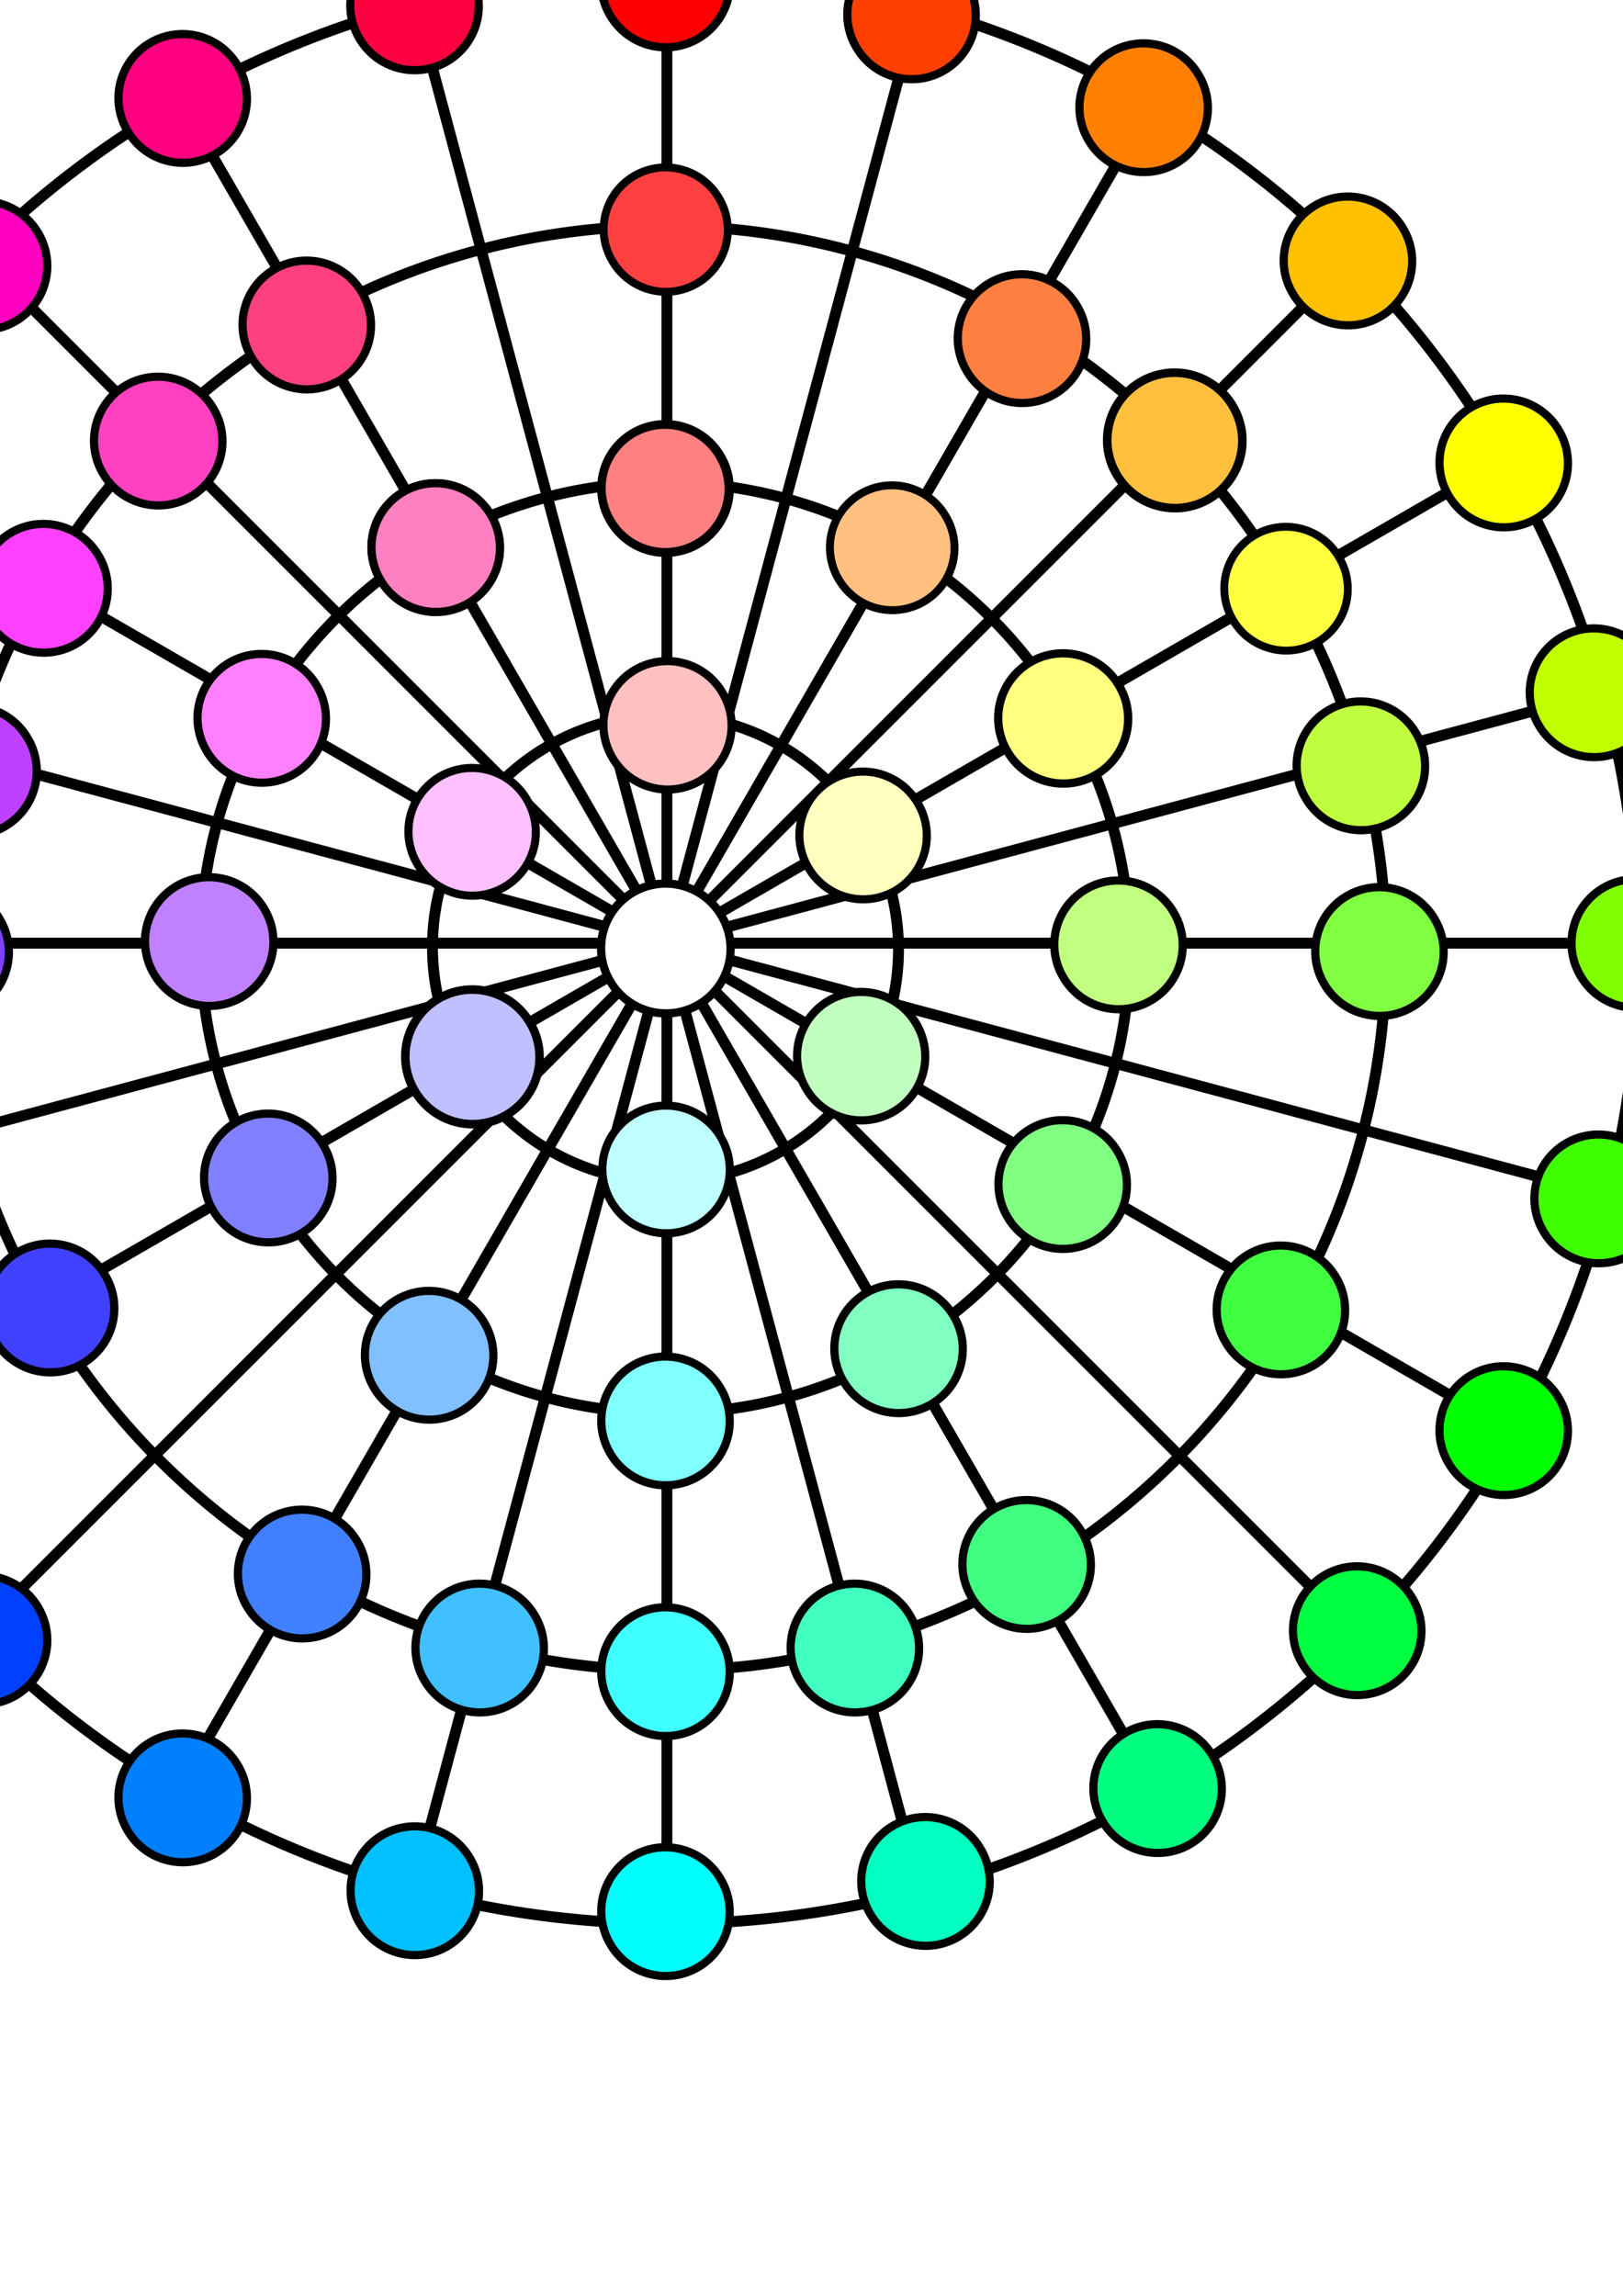 <?xml version="1.0" encoding="UTF-8" standalone="no"?>
<!-- Created with Inkscape (http://www.inkscape.org/) -->

<svg
   xmlns:dc="http://purl.org/dc/elements/1.1/"
   xmlns:cc="http://creativecommons.org/ns#"
   xmlns:rdf="http://www.w3.org/1999/02/22-rdf-syntax-ns#"
   xmlns:svg="http://www.w3.org/2000/svg"
   xmlns="http://www.w3.org/2000/svg"
   xmlns:xlink="http://www.w3.org/1999/xlink"
   xmlns:sodipodi="http://sodipodi.sourceforge.net/DTD/sodipodi-0.dtd"
   xmlns:inkscape="http://www.inkscape.org/namespaces/inkscape"
   width="744.094"
   height="1052.362"
   id="svg2"
   version="1.1"
   inkscape:version="0.48.4 r9939"
   sodipodi:docname="Game Colours.svg">
  <defs
     id="defs4">
    <linearGradient
       id="linearGradient3988">
      <stop
         style="stop-color:#ffffff;stop-opacity:1;"
         offset="0"
         id="stop3990" />
      <stop
         id="stop3998"
         offset="0.622"
         style="stop-color:#ffffff;stop-opacity:0.686;" />
      <stop
         id="stop3996"
         offset="0.861"
         style="stop-color:#ffffff;stop-opacity:0.376;" />
      <stop
         style="stop-color:#ffffff;stop-opacity:0;"
         offset="1"
         id="stop3992" />
    </linearGradient>
    <radialGradient
       inkscape:collect="always"
       xlink:href="#linearGradient3988"
       id="radialGradient3994"
       cx="157.137"
       cy="461.996"
       fx="157.137"
       fy="461.996"
       r="29.359"
       gradientUnits="userSpaceOnUse" />
    <filter
       inkscape:collect="always"
       id="filter4014"
       x="-0.6"
       width="2.2"
       y="-0.6"
       height="2.2">
      <feGaussianBlur
         inkscape:collect="always"
         stdDeviation="14.682"
         id="feGaussianBlur4016" />
    </filter>
  </defs>
  <sodipodi:namedview
     id="base"
     pagecolor="#ffffff"
     bordercolor="#666666"
     borderopacity="1.0"
     inkscape:pageopacity="0.0"
     inkscape:pageshadow="2"
     inkscape:zoom="0.2616737"
     inkscape:cx="1914.6828"
     inkscape:cy="-47.480953"
     inkscape:document-units="px"
     inkscape:current-layer="layer1"
     showgrid="false"
     inkscape:window-width="1920"
     inkscape:window-height="1017"
     inkscape:window-x="-8"
     inkscape:window-y="-8"
     inkscape:window-maximized="1"
     showguides="true"
     inkscape:guide-bbox="true" />
  <g
     inkscape:label="Layer 1"
     inkscape:groupmode="layer"
     id="layer1">
    <path
       sodipodi:type="arc"
       style="fill:#ffffff;fill-opacity:1;fill-rule:nonzero;stroke:#000000;stroke-width:0.33;stroke-linecap:round;stroke-linejoin:miter;stroke-miterlimit:4;stroke-opacity:1;stroke-dasharray:none;stroke-dashoffset:0"
       id="path3836"
       sodipodi:cx="157.13695"
       sodipodi:cy="461.99576"
       sodipodi:rx="29.358599"
       sodipodi:ry="29.358599"
       d="m 186.496,461.996 a 29.359,29.359 0 1 1 -58.717,0 29.359,29.359 0 1 1 58.717,0 z"
       transform="matrix(13.126,-7.578,7.578,13.126,-5258.718,-4438.797)" />
    <path
       transform="matrix(9.717,-5.61,5.61,9.717,-3813.632,-3173.03)"
       d="m 186.496,461.996 a 29.359,29.359 0 1 1 -58.717,0 29.359,29.359 0 1 1 58.717,0 z"
       sodipodi:ry="29.358599"
       sodipodi:rx="29.358599"
       sodipodi:cy="461.99576"
       sodipodi:cx="157.13695"
       id="path3834"
       style="fill:#ffffff;fill-opacity:1;fill-rule:nonzero;stroke:#000000;stroke-width:0.446;stroke-linecap:round;stroke-linejoin:miter;stroke-miterlimit:4;stroke-opacity:1;stroke-dasharray:none;stroke-dashoffset:0"
       sodipodi:type="arc" />
    <path
       sodipodi:type="arc"
       style="fill:#ffffff;fill-opacity:1;fill-rule:nonzero;stroke:#000000;stroke-width:0.691;stroke-linecap:round;stroke-linejoin:miter;stroke-miterlimit:4;stroke-opacity:1;stroke-dasharray:none;stroke-dashoffset:0"
       id="path3804"
       sodipodi:cx="157.13695"
       sodipodi:cy="461.99576"
       sodipodi:rx="29.358599"
       sodipodi:ry="29.358599"
       d="m 186.496,461.996 a 29.359,29.359 0 1 1 -58.717,0 29.359,29.359 0 1 1 58.717,0 z"
       transform="matrix(6.263,-3.616,3.616,6.263,-2349.779,-1890.825)" />
    <path
       transform="matrix(3.142,-1.814,1.814,3.142,-1026.68,-731.908)"
       d="m 186.496,461.996 a 29.359,29.359 0 1 1 -58.717,0 29.359,29.359 0 1 1 58.717,0 z"
       sodipodi:ry="29.358599"
       sodipodi:rx="29.358599"
       sodipodi:cy="461.99576"
       sodipodi:cx="157.13695"
       id="path3800"
       style="fill:#ffffff;fill-opacity:1;fill-rule:nonzero;stroke:#000000;stroke-width:1.378;stroke-linecap:round;stroke-linejoin:miter;stroke-miterlimit:4;stroke-opacity:1;stroke-dasharray:none;stroke-dashoffset:0"
       sodipodi:type="arc" />
    <path
       inkscape:connector-curvature="0"
       id="path3788"
       d="m 305.755,876.12 c 0,-878.85 0,-887.574 0,-887.574"
       style="fill:none;stroke:#000000;stroke-width:5;stroke-linecap:butt;stroke-linejoin:miter;stroke-miterlimit:4;stroke-opacity:1;stroke-dasharray:none" />
    <path
       style="fill:none;stroke:#000000;stroke-width:5;stroke-linecap:butt;stroke-linejoin:miter;stroke-miterlimit:4;stroke-opacity:1;stroke-dasharray:none"
       d="m 751.03,432.333 c -881.798,0 -890.55,0 -890.55,0"
       id="path3794"
       inkscape:connector-curvature="0" />
    <path
       inkscape:connector-curvature="0"
       id="path3796"
       d="M 691.534,209.604 C -72.44,650.684 -80.023,655.062 -80.023,655.062"
       style="fill:none;stroke:#000000;stroke-width:5;stroke-linecap:butt;stroke-linejoin:miter;stroke-miterlimit:4;stroke-opacity:1;stroke-dasharray:none" />
    <path
       style="fill:none;stroke:#000000;stroke-width:5;stroke-linecap:butt;stroke-linejoin:miter;stroke-miterlimit:4;stroke-opacity:1;stroke-dasharray:none"
       d="M 526.769,49.526 C 89.086,807.616 84.742,815.14 84.742,815.14"
       id="path3798"
       inkscape:connector-curvature="0" />
    <path
       style="fill:none;stroke:#000000;stroke-width:5;stroke-linecap:butt;stroke-linejoin:miter;stroke-miterlimit:4;stroke-opacity:1;stroke-dasharray:none"
       d="M 528.485,818.111 C 87.404,54.137 83.026,46.554 83.026,46.554"
       id="path3790"
       inkscape:connector-curvature="0" />
    <path
       inkscape:connector-curvature="0"
       id="path3792"
       d="M 692.21,655.453 C -73.103,213.599 -80.699,209.213 -80.699,209.213"
       style="fill:none;stroke:#000000;stroke-width:5;stroke-linecap:butt;stroke-linejoin:miter;stroke-miterlimit:4;stroke-opacity:1;stroke-dasharray:none" />
    <path
       sodipodi:type="arc"
       style="fill:#ffffff;fill-opacity:1;fill-rule:nonzero;stroke:#000000;stroke-width:3.75;stroke-linecap:round;stroke-linejoin:miter;stroke-miterlimit:4;stroke-opacity:1;stroke-dasharray:none;stroke-dashoffset:0"
       id="path3771"
       sodipodi:cx="157.13695"
       sodipodi:cy="461.99576"
       sodipodi:rx="29.358599"
       sodipodi:ry="29.358599"
       d="m 186.496,461.996 a 29.359,29.359 0 1 1 -58.717,0 29.359,29.359 0 1 1 58.717,0 z"
       transform="matrix(0.866,-0.5,0.5,0.866,-61.967,113.095)" />
    <path
       transform="matrix(0.866,-0.5,0.5,0.866,-61.967,-97.605)"
       d="m 186.496,461.996 a 29.359,29.359 0 1 1 -58.717,0 29.359,29.359 0 1 1 58.717,0 z"
       sodipodi:ry="29.358599"
       sodipodi:rx="29.358599"
       sodipodi:cy="461.99576"
       sodipodi:cx="157.13695"
       id="path3802"
       style="fill:#ffffff;fill-opacity:1;fill-rule:nonzero;stroke:#000000;stroke-width:3.75;stroke-linecap:round;stroke-linejoin:miter;stroke-miterlimit:4;stroke-opacity:1;stroke-dasharray:none;stroke-dashoffset:0"
       sodipodi:type="arc" />
    <path
       sodipodi:type="arc"
       style="fill:#ffffff;fill-opacity:1;fill-rule:nonzero;stroke:#000000;stroke-width:3.75;stroke-linecap:round;stroke-linejoin:miter;stroke-miterlimit:4;stroke-opacity:1;stroke-dasharray:none;stroke-dashoffset:0"
       id="path3806"
       sodipodi:cx="157.13695"
       sodipodi:cy="461.99576"
       sodipodi:rx="29.358599"
       sodipodi:ry="29.358599"
       d="m 186.496,461.996 a 29.359,29.359 0 1 1 -58.717,0 29.359,29.359 0 1 1 58.717,0 z"
       transform="matrix(0.866,-0.5,0.5,0.866,-167.317,-70.515)" />
    <path
       sodipodi:type="arc"
       style="fill:#ff8080;fill-opacity:1;fill-rule:nonzero;stroke:#000000;stroke-width:3.75;stroke-linecap:round;stroke-linejoin:miter;stroke-miterlimit:4;stroke-opacity:1;stroke-dasharray:none;stroke-dashoffset:0"
       id="path3810"
       sodipodi:cx="157.13695"
       sodipodi:cy="461.99576"
       sodipodi:rx="29.358599"
       sodipodi:ry="29.358599"
       d="m 186.496,461.996 a 29.359,29.359 0 1 1 -58.717,0 29.359,29.359 0 1 1 58.717,0 z"
       transform="matrix(0.856,-0.494,0.494,0.856,-57.802,-93.957)" />
    <path
       transform="matrix(0.866,-0.5,0.5,0.866,-167.317,-70.515)"
       d="m 186.496,461.996 a 29.359,29.359 0 1 1 -58.717,0 29.359,29.359 0 1 1 58.717,0 z"
       sodipodi:ry="29.358599"
       sodipodi:rx="29.358599"
       sodipodi:cy="461.99576"
       sodipodi:cx="157.13695"
       id="path3812"
       style="fill:#ff80c0;fill-opacity:1;fill-rule:nonzero;stroke:#000000;stroke-width:3.75;stroke-linecap:round;stroke-linejoin:miter;stroke-miterlimit:4;stroke-opacity:1;stroke-dasharray:none;stroke-dashoffset:0"
       sodipodi:type="arc" />
    <path
       sodipodi:type="arc"
       style="fill:#ff80ff;fill-opacity:1;fill-rule:nonzero;stroke:#000000;stroke-width:3.75;stroke-linecap:round;stroke-linejoin:miter;stroke-miterlimit:4;stroke-opacity:1;stroke-dasharray:none;stroke-dashoffset:0"
       id="path3814"
       sodipodi:cx="157.13695"
       sodipodi:cy="461.99576"
       sodipodi:rx="29.358599"
       sodipodi:ry="29.358599"
       d="m 186.496,461.996 a 29.359,29.359 0 1 1 -58.717,0 29.359,29.359 0 1 1 58.717,0 z"
       transform="matrix(0.866,-0.5,0.5,0.866,-247.082,7.745)" />
    <path
       transform="matrix(0.866,-0.5,0.5,0.866,-271.162,110.085)"
       d="m 186.496,461.996 a 29.359,29.359 0 1 1 -58.717,0 29.359,29.359 0 1 1 58.717,0 z"
       sodipodi:ry="29.358599"
       sodipodi:rx="29.358599"
       sodipodi:cy="461.99576"
       sodipodi:cx="157.13695"
       id="path3816"
       style="fill:#c080ff;fill-opacity:1;fill-rule:nonzero;stroke:#000000;stroke-width:3.75;stroke-linecap:round;stroke-linejoin:miter;stroke-miterlimit:4;stroke-opacity:1;stroke-dasharray:none;stroke-dashoffset:0"
       sodipodi:type="arc" />
    <path
       sodipodi:type="arc"
       style="fill:#8080ff;fill-opacity:1;fill-rule:nonzero;stroke:#000000;stroke-width:3.75;stroke-linecap:round;stroke-linejoin:miter;stroke-miterlimit:4;stroke-opacity:1;stroke-dasharray:none;stroke-dashoffset:0"
       id="path3818"
       sodipodi:cx="157.13695"
       sodipodi:cy="461.99576"
       sodipodi:rx="29.358599"
       sodipodi:ry="29.358599"
       d="m 186.496,461.996 a 29.359,29.359 0 1 1 -58.717,0 29.359,29.359 0 1 1 58.717,0 z"
       transform="matrix(0.866,-0.5,0.5,0.866,-244.072,218.444)" />
    <path
       transform="matrix(0.866,-0.5,0.5,0.866,-170.327,299.714)"
       d="m 186.496,461.996 a 29.359,29.359 0 1 1 -58.717,0 29.359,29.359 0 1 1 58.717,0 z"
       sodipodi:ry="29.358599"
       sodipodi:rx="29.358599"
       sodipodi:cy="461.99576"
       sodipodi:cx="157.13695"
       id="path3820"
       style="fill:#80c0ff;fill-opacity:1;fill-rule:nonzero;stroke:#000000;stroke-width:3.75;stroke-linecap:round;stroke-linejoin:miter;stroke-miterlimit:4;stroke-opacity:1;stroke-dasharray:none;stroke-dashoffset:0"
       sodipodi:type="arc" />
    <path
       sodipodi:type="arc"
       style="fill:#80ffff;fill-opacity:1;fill-rule:nonzero;stroke:#000000;stroke-width:3.75;stroke-linecap:round;stroke-linejoin:miter;stroke-miterlimit:4;stroke-opacity:1;stroke-dasharray:none;stroke-dashoffset:0"
       id="path3822"
       sodipodi:cx="157.13695"
       sodipodi:cy="461.99576"
       sodipodi:rx="29.358599"
       sodipodi:ry="29.358599"
       d="m 186.496,461.996 a 29.359,29.359 0 1 1 -58.717,0 29.359,29.359 0 1 1 58.717,0 z"
       transform="matrix(0.866,-0.5,0.5,0.866,-61.967,329.814)" />
    <path
       transform="matrix(0.866,-0.5,0.5,0.866,44.888,296.704)"
       d="m 186.496,461.996 a 29.359,29.359 0 1 1 -58.717,0 29.359,29.359 0 1 1 58.717,0 z"
       sodipodi:ry="29.358599"
       sodipodi:rx="29.358599"
       sodipodi:cy="461.99576"
       sodipodi:cx="157.13695"
       id="path3824"
       style="fill:#80ffc0;fill-opacity:1;fill-rule:nonzero;stroke:#000000;stroke-width:3.75;stroke-linecap:round;stroke-linejoin:miter;stroke-miterlimit:4;stroke-opacity:1;stroke-dasharray:none;stroke-dashoffset:0"
       sodipodi:type="arc" />
    <path
       sodipodi:type="arc"
       style="fill:#80ff80;fill-opacity:1;fill-rule:nonzero;stroke:#000000;stroke-width:3.75;stroke-linecap:round;stroke-linejoin:miter;stroke-miterlimit:4;stroke-opacity:1;stroke-dasharray:none;stroke-dashoffset:0"
       id="path3826"
       sodipodi:cx="157.13695"
       sodipodi:cy="461.99576"
       sodipodi:rx="29.358599"
       sodipodi:ry="29.358599"
       d="m 186.496,461.996 a 29.359,29.359 0 1 1 -58.717,0 29.359,29.359 0 1 1 58.717,0 z"
       transform="matrix(0.866,-0.5,0.5,0.866,120.138,221.454)" />
    <path
       transform="matrix(0.866,-0.5,0.5,0.866,145.723,111.59)"
       d="m 186.496,461.996 a 29.359,29.359 0 1 1 -58.717,0 29.359,29.359 0 1 1 58.717,0 z"
       sodipodi:ry="29.358599"
       sodipodi:rx="29.358599"
       sodipodi:cy="461.99576"
       sodipodi:cx="157.13695"
       id="path3828"
       style="fill:#c0ff80;fill-opacity:1;fill-rule:nonzero;stroke:#000000;stroke-width:3.75;stroke-linecap:round;stroke-linejoin:miter;stroke-miterlimit:4;stroke-opacity:1;stroke-dasharray:none;stroke-dashoffset:0"
       sodipodi:type="arc" />
    <path
       sodipodi:type="arc"
       style="fill:#ffff80;fill-opacity:1;fill-rule:nonzero;stroke:#000000;stroke-width:3.75;stroke-linecap:round;stroke-linejoin:miter;stroke-miterlimit:4;stroke-opacity:1;stroke-dasharray:none;stroke-dashoffset:0"
       id="path3830"
       sodipodi:cx="157.13695"
       sodipodi:cy="461.99576"
       sodipodi:rx="29.358599"
       sodipodi:ry="29.358599"
       d="m 186.496,461.996 a 29.359,29.359 0 1 1 -58.717,0 29.359,29.359 0 1 1 58.717,0 z"
       transform="matrix(0.876,-0.506,0.506,0.876,116.013,4.132)" />
    <path
       transform="matrix(0.84,-0.485,0.485,0.84,52.988,-60.784)"
       d="m 186.496,461.996 a 29.359,29.359 0 1 1 -58.717,0 29.359,29.359 0 1 1 58.717,0 z"
       sodipodi:ry="29.358599"
       sodipodi:rx="29.358599"
       sodipodi:cy="461.99576"
       sodipodi:cx="157.13695"
       id="path3832"
       style="fill:#ffc080;fill-opacity:1;fill-rule:nonzero;stroke:#000000;stroke-width:3.75;stroke-linecap:round;stroke-linejoin:miter;stroke-miterlimit:4;stroke-opacity:1;stroke-dasharray:none;stroke-dashoffset:0"
       sodipodi:type="arc" />
    <path
       sodipodi:type="arc"
       style="fill:#ff4040;fill-opacity:1;fill-rule:nonzero;stroke:#000000;stroke-width:3.75;stroke-linecap:round;stroke-linejoin:miter;stroke-miterlimit:4;stroke-opacity:1;stroke-dasharray:none;stroke-dashoffset:0"
       id="path3838"
       sodipodi:cx="157.13695"
       sodipodi:cy="461.99576"
       sodipodi:rx="29.358599"
       sodipodi:ry="29.358599"
       d="m 186.496,461.996 a 29.359,29.359 0 1 1 -58.717,0 29.359,29.359 0 1 1 58.717,0 z"
       transform="matrix(0.837,-0.483,0.483,0.837,-49.462,-205.546)" />
    <path
       style="fill:none;stroke:#000000;stroke-width:5;stroke-linecap:butt;stroke-linejoin:miter;stroke-miterlimit:4;stroke-opacity:1;stroke-dasharray:none"
       d="M 190.895,860.998 C 418.358,12.094 420.616,3.668 420.616,3.668"
       id="path3842"
       inkscape:connector-curvature="0" />
    <path
       inkscape:connector-curvature="0"
       id="path3844"
       d="M -8.049,746.138 C 613.392,124.696 619.56,118.528 619.56,118.528"
       style="fill:none;stroke:#000000;stroke-width:5;stroke-linecap:butt;stroke-linejoin:miter;stroke-miterlimit:4;stroke-opacity:1;stroke-dasharray:none" />
    <path
       style="fill:none;stroke:#000000;stroke-width:5;stroke-linecap:butt;stroke-linejoin:miter;stroke-miterlimit:4;stroke-opacity:1;stroke-dasharray:none"
       d="M -122.91,547.193 C 725.995,319.73 734.42,317.472 734.42,317.472"
       id="path3846"
       inkscape:connector-curvature="0" />
    <path
       inkscape:connector-curvature="0"
       id="path3848"
       d="m -122.91,317.472 c 848.904,227.463 857.33,229.721 857.33,229.721"
       style="fill:none;stroke:#000000;stroke-width:5;stroke-linecap:butt;stroke-linejoin:miter;stroke-miterlimit:4;stroke-opacity:1;stroke-dasharray:none" />
    <path
       style="fill:none;stroke:#000000;stroke-width:5;stroke-linecap:butt;stroke-linejoin:miter;stroke-miterlimit:4;stroke-opacity:1;stroke-dasharray:none"
       d="M -8.049,118.528 C 613.392,739.969 619.56,746.138 619.56,746.138"
       id="path3850"
       inkscape:connector-curvature="0" />
    <path
       inkscape:connector-curvature="0"
       id="path3852"
       d="M 190.895,3.668 C 418.358,852.572 420.616,860.998 420.616,860.998"
       style="fill:none;stroke:#000000;stroke-width:5;stroke-linecap:butt;stroke-linejoin:miter;stroke-miterlimit:4;stroke-opacity:1;stroke-dasharray:none" />
    <path
       transform="matrix(0.859,-0.496,0.496,0.859,31.571,64.045)"
       d="m 186.496,461.996 a 29.359,29.359 0 1 1 -58.717,0 29.359,29.359 0 1 1 58.717,0 z"
       sodipodi:ry="29.358599"
       sodipodi:rx="29.358599"
       sodipodi:cy="461.99576"
       sodipodi:cx="157.13695"
       id="path3757"
       style="fill:#ffffc0;fill-opacity:1;fill-rule:nonzero;stroke:#000000;stroke-width:3.75;stroke-linecap:round;stroke-linejoin:miter;stroke-miterlimit:4;stroke-opacity:1;stroke-dasharray:none;stroke-dashoffset:0"
       sodipodi:type="arc" />
    <path
       sodipodi:type="arc"
       style="fill:#ffc0c0;fill-opacity:1;fill-rule:nonzero;stroke:#000000;stroke-width:3.75;stroke-linecap:round;stroke-linejoin:miter;stroke-miterlimit:4;stroke-opacity:1;stroke-dasharray:none;stroke-dashoffset:0"
       id="path3759"
       sodipodi:cx="157.13695"
       sodipodi:cy="461.99576"
       sodipodi:rx="29.358599"
       sodipodi:ry="29.358599"
       d="m 186.496,461.996 a 29.359,29.359 0 1 1 -58.717,0 29.359,29.359 0 1 1 58.717,0 z"
       transform="matrix(0.864,-0.499,0.499,0.864,-60.267,11.719)" />
    <path
       transform="matrix(0.859,-0.496,0.496,0.859,-58.751,217.135)"
       d="m 186.496,461.996 a 29.359,29.359 0 1 1 -58.717,0 29.359,29.359 0 1 1 58.717,0 z"
       sodipodi:ry="29.358599"
       sodipodi:rx="29.358599"
       sodipodi:cy="461.99576"
       sodipodi:cx="157.13695"
       id="path3765"
       style="fill:#c0ffff;fill-opacity:1;fill-rule:nonzero;stroke:#000000;stroke-width:3.75;stroke-linecap:round;stroke-linejoin:miter;stroke-miterlimit:4;stroke-opacity:1;stroke-dasharray:none;stroke-dashoffset:0"
       sodipodi:type="arc" />
    <path
       transform="matrix(0.905,-0.523,0.523,0.905,-167.239,148.523)"
       d="m 186.496,461.996 a 29.359,29.359 0 1 1 -58.717,0 29.359,29.359 0 1 1 58.717,0 z"
       sodipodi:ry="29.358599"
       sodipodi:rx="29.358599"
       sodipodi:cy="461.99576"
       sodipodi:cx="157.13695"
       id="path3767"
       style="fill:#c0c0ff;fill-opacity:1;fill-rule:nonzero;stroke:#000000;stroke-width:3.75;stroke-linecap:round;stroke-linejoin:miter;stroke-miterlimit:4;stroke-opacity:1;stroke-dasharray:none;stroke-dashoffset:0"
       sodipodi:type="arc" />
    <path
       transform="matrix(0.859,-0.496,0.496,0.859,-147.674,62.379)"
       d="m 186.496,461.996 a 29.359,29.359 0 1 1 -58.717,0 29.359,29.359 0 1 1 58.717,0 z"
       sodipodi:ry="29.358599"
       sodipodi:rx="29.358599"
       sodipodi:cy="461.99576"
       sodipodi:cx="157.13695"
       id="path3769"
       style="fill:#ffc0ff;fill-opacity:1;fill-rule:nonzero;stroke:#000000;stroke-width:3.75;stroke-linecap:round;stroke-linejoin:miter;stroke-miterlimit:4;stroke-opacity:1;stroke-dasharray:none;stroke-dashoffset:0"
       sodipodi:type="arc" />
    <path
       transform="matrix(0.864,-0.499,0.499,0.864,28.523,163.37)"
       d="m 186.496,461.996 a 29.359,29.359 0 1 1 -58.717,0 29.359,29.359 0 1 1 58.717,0 z"
       sodipodi:ry="29.358599"
       sodipodi:rx="29.358599"
       sodipodi:cy="461.99576"
       sodipodi:cx="157.13695"
       id="path3761"
       style="fill:#c0ffc0;fill-opacity:1;fill-rule:nonzero;stroke:#000000;stroke-width:3.75;stroke-linecap:round;stroke-linejoin:miter;stroke-miterlimit:4;stroke-opacity:1;stroke-dasharray:none;stroke-dashoffset:0"
       sodipodi:type="arc" />
    <path
       transform="matrix(0.873,-0.504,0.504,0.873,-64.758,110.65)"
       d="m 186.496,461.996 a 29.359,29.359 0 1 1 -58.717,0 29.359,29.359 0 1 1 58.717,0 z"
       sodipodi:ry="29.358599"
       sodipodi:rx="29.358599"
       sodipodi:cy="461.99576"
       sodipodi:cx="157.13695"
       id="path3808"
       style="fill:#ffffff;fill-opacity:1;fill-rule:nonzero;stroke:#000000;stroke-width:3.75;stroke-linecap:round;stroke-linejoin:miter;stroke-miterlimit:4;stroke-opacity:1;stroke-dasharray:none;stroke-dashoffset:0"
       sodipodi:type="arc" />
    <path
       transform="matrix(0.869,-0.502,0.502,0.869,-63.352,-330.517)"
       d="m 186.496,461.996 a 29.359,29.359 0 1 1 -58.717,0 29.359,29.359 0 1 1 58.717,0 z"
       sodipodi:ry="29.358599"
       sodipodi:rx="29.358599"
       sodipodi:cy="461.99576"
       sodipodi:cx="157.13695"
       id="path3854"
       style="fill:#ff0000;fill-opacity:1;fill-rule:nonzero;stroke:#000000;stroke-width:3.75;stroke-linecap:round;stroke-linejoin:miter;stroke-miterlimit:4;stroke-opacity:1;stroke-dasharray:none;stroke-dashoffset:0"
       sodipodi:type="arc" />
    <path
       transform="matrix(0.833,-0.481,0.481,0.833,236.495,-39.417)"
       d="m 186.496,461.996 a 29.359,29.359 0 1 1 -58.717,0 29.359,29.359 0 1 1 58.717,0 z"
       sodipodi:ry="29.358599"
       sodipodi:rx="29.358599"
       sodipodi:cy="461.99576"
       sodipodi:cx="157.13695"
       id="path3856"
       style="fill:#ffff40;fill-opacity:1;fill-rule:nonzero;stroke:#000000;stroke-width:3.75;stroke-linecap:round;stroke-linejoin:miter;stroke-miterlimit:4;stroke-opacity:1;stroke-dasharray:none;stroke-dashoffset:0"
       sodipodi:type="arc" />
    <path
       sodipodi:type="arc"
       style="fill:#ffff00;fill-opacity:1;fill-rule:nonzero;stroke:#000000;stroke-width:3.75;stroke-linecap:round;stroke-linejoin:miter;stroke-miterlimit:4;stroke-opacity:1;stroke-dasharray:none;stroke-dashoffset:0"
       id="path3858"
       sodipodi:cx="157.13695"
       sodipodi:cy="461.99576"
       sodipodi:rx="29.358599"
       sodipodi:ry="29.358599"
       d="m 186.496,461.996 a 29.359,29.359 0 1 1 -58.717,0 29.359,29.359 0 1 1 58.717,0 z"
       transform="matrix(0.866,-0.5,0.5,0.866,322.334,-109.316)" />
    <path
       transform="matrix(0.866,-0.5,0.5,0.866,220.172,278.921)"
       d="m 186.496,461.996 a 29.359,29.359 0 1 1 -58.717,0 29.359,29.359 0 1 1 58.717,0 z"
       sodipodi:ry="29.358599"
       sodipodi:rx="29.358599"
       sodipodi:cy="461.99576"
       sodipodi:cx="157.13695"
       id="path3860"
       style="fill:#40ff40;fill-opacity:1;fill-rule:nonzero;stroke:#000000;stroke-width:3.75;stroke-linecap:round;stroke-linejoin:miter;stroke-miterlimit:4;stroke-opacity:1;stroke-dasharray:none;stroke-dashoffset:0"
       sodipodi:type="arc" />
    <path
       sodipodi:type="arc"
       style="fill:#00ff00;fill-opacity:1;fill-rule:nonzero;stroke:#000000;stroke-width:3.75;stroke-linecap:round;stroke-linejoin:miter;stroke-miterlimit:4;stroke-opacity:1;stroke-dasharray:none;stroke-dashoffset:0"
       id="path3862"
       sodipodi:cx="157.13695"
       sodipodi:cy="461.99576"
       sodipodi:rx="29.358599"
       sodipodi:ry="29.358599"
       d="m 186.496,461.996 a 29.359,29.359 0 1 1 -58.717,0 29.359,29.359 0 1 1 58.717,0 z"
       transform="matrix(0.866,-0.5,0.5,0.866,322.334,334.259)" />
    <path
       transform="matrix(0.866,-0.5,0.5,0.866,-61.967,444.747)"
       d="m 186.496,461.996 a 29.359,29.359 0 1 1 -58.717,0 29.359,29.359 0 1 1 58.717,0 z"
       sodipodi:ry="29.358599"
       sodipodi:rx="29.358599"
       sodipodi:cy="461.99576"
       sodipodi:cx="157.13695"
       id="path3864"
       style="fill:#40ffff;fill-opacity:1;fill-rule:nonzero;stroke:#000000;stroke-width:3.75;stroke-linecap:round;stroke-linejoin:miter;stroke-miterlimit:4;stroke-opacity:1;stroke-dasharray:none;stroke-dashoffset:0"
       sodipodi:type="arc" />
    <path
       sodipodi:type="arc"
       style="fill:#00ffff;fill-opacity:1;fill-rule:nonzero;stroke:#000000;stroke-width:3.75;stroke-linecap:round;stroke-linejoin:miter;stroke-miterlimit:4;stroke-opacity:1;stroke-dasharray:none;stroke-dashoffset:0"
       id="path3866"
       sodipodi:cx="157.13695"
       sodipodi:cy="461.99576"
       sodipodi:rx="29.358599"
       sodipodi:ry="29.358599"
       d="m 186.496,461.996 a 29.359,29.359 0 1 1 -58.717,0 29.359,29.359 0 1 1 58.717,0 z"
       transform="matrix(0.866,-0.5,0.5,0.866,-61.967,554.747)" />
    <path
       transform="matrix(0.866,-0.5,0.5,0.866,-344.106,278.039)"
       d="m 186.496,461.996 a 29.359,29.359 0 1 1 -58.717,0 29.359,29.359 0 1 1 58.717,0 z"
       sodipodi:ry="29.358599"
       sodipodi:rx="29.358599"
       sodipodi:cy="461.99576"
       sodipodi:cx="157.13695"
       id="path3868"
       style="fill:#4040ff;fill-opacity:1;fill-rule:nonzero;stroke:#000000;stroke-width:3.75;stroke-linecap:round;stroke-linejoin:miter;stroke-miterlimit:4;stroke-opacity:1;stroke-dasharray:none;stroke-dashoffset:0"
       sodipodi:type="arc" />
    <path
       sodipodi:type="arc"
       style="fill:#0000ff;fill-opacity:1;fill-rule:nonzero;stroke:#000000;stroke-width:3.75;stroke-linecap:round;stroke-linejoin:miter;stroke-miterlimit:4;stroke-opacity:1;stroke-dasharray:none;stroke-dashoffset:0"
       id="path3870"
       sodipodi:cx="157.13695"
       sodipodi:cy="461.99576"
       sodipodi:rx="29.358599"
       sodipodi:ry="29.358599"
       d="m 186.496,461.996 a 29.359,29.359 0 1 1 -58.717,0 29.359,29.359 0 1 1 58.717,0 z"
       transform="matrix(0.866,-0.5,0.5,0.866,-446.268,333.377)" />
    <path
       transform="matrix(0.866,-0.5,0.5,0.866,-347.116,-51.85)"
       d="m 186.496,461.996 a 29.359,29.359 0 1 1 -58.717,0 29.359,29.359 0 1 1 58.717,0 z"
       sodipodi:ry="29.358599"
       sodipodi:rx="29.358599"
       sodipodi:cy="461.99576"
       sodipodi:cx="157.13695"
       id="path3872"
       style="fill:#ff40ff;fill-opacity:1;fill-rule:nonzero;stroke:#000000;stroke-width:3.75;stroke-linecap:round;stroke-linejoin:miter;stroke-miterlimit:4;stroke-opacity:1;stroke-dasharray:none;stroke-dashoffset:0"
       sodipodi:type="arc" />
    <path
       sodipodi:type="arc"
       style="fill:#ff00ff;fill-opacity:1;fill-rule:nonzero;stroke:#000000;stroke-width:3.75;stroke-linecap:round;stroke-linejoin:miter;stroke-miterlimit:4;stroke-opacity:1;stroke-dasharray:none;stroke-dashoffset:0"
       id="path3874"
       sodipodi:cx="157.13695"
       sodipodi:cy="461.99576"
       sodipodi:rx="29.358599"
       sodipodi:ry="29.358599"
       d="m 186.496,461.996 a 29.359,29.359 0 1 1 -58.717,0 29.359,29.359 0 1 1 58.717,0 z"
       transform="matrix(0.866,-0.5,0.5,0.866,-447.15,-111.445)" />
    <path
       sodipodi:type="arc"
       style="fill:#ff8040;fill-opacity:1;fill-rule:nonzero;stroke:#000000;stroke-width:3.75;stroke-linecap:round;stroke-linejoin:miter;stroke-miterlimit:4;stroke-opacity:1;stroke-dasharray:none;stroke-dashoffset:0"
       id="path3876"
       sodipodi:cx="157.13695"
       sodipodi:cy="461.99576"
       sodipodi:rx="29.358599"
       sodipodi:ry="29.358599"
       d="m 186.496,461.996 a 29.359,29.359 0 1 1 -58.717,0 29.359,29.359 0 1 1 58.717,0 z"
       transform="matrix(0.866,-0.5,0.5,0.866,101.473,-166.292)" />
    <path
       transform="matrix(0.911,-0.526,0.526,0.911,152.438,-136.348)"
       d="m 186.496,461.996 a 29.359,29.359 0 1 1 -58.717,0 29.359,29.359 0 1 1 58.717,0 z"
       sodipodi:ry="29.358599"
       sodipodi:rx="29.358599"
       sodipodi:cy="461.99576"
       sodipodi:cx="157.13695"
       id="path3878"
       style="fill:#ffc040;fill-opacity:1;fill-rule:nonzero;stroke:#000000;stroke-width:3.75;stroke-linecap:round;stroke-linejoin:miter;stroke-miterlimit:4;stroke-opacity:1;stroke-dasharray:none;stroke-dashoffset:0"
       sodipodi:type="arc" />
    <path
       sodipodi:type="arc"
       style="fill:#c0ff40;fill-opacity:1;fill-rule:nonzero;stroke:#000000;stroke-width:3.75;stroke-linecap:round;stroke-linejoin:miter;stroke-miterlimit:4;stroke-opacity:1;stroke-dasharray:none;stroke-dashoffset:0"
       id="path3880"
       sodipodi:cx="157.13695"
       sodipodi:cy="461.99576"
       sodipodi:rx="29.358599"
       sodipodi:ry="29.358599"
       d="m 186.496,461.996 a 29.359,29.359 0 1 1 -58.717,0 29.359,29.359 0 1 1 58.717,0 z"
       transform="matrix(0.866,-0.5,0.5,0.866,256.845,29.519)" />
    <path
       transform="matrix(0.866,-0.5,0.5,0.866,265.358,114.655)"
       d="m 186.496,461.996 a 29.359,29.359 0 1 1 -58.717,0 29.359,29.359 0 1 1 58.717,0 z"
       sodipodi:ry="29.358599"
       sodipodi:rx="29.358599"
       sodipodi:cy="461.99576"
       sodipodi:cx="157.13695"
       id="path3882"
       style="fill:#80ff40;fill-opacity:1;fill-rule:nonzero;stroke:#000000;stroke-width:3.75;stroke-linecap:round;stroke-linejoin:miter;stroke-miterlimit:4;stroke-opacity:1;stroke-dasharray:none;stroke-dashoffset:0"
       sodipodi:type="arc" />
    <path
       sodipodi:type="arc"
       style="fill:#40ff80;fill-opacity:1;fill-rule:nonzero;stroke:#000000;stroke-width:3.75;stroke-linecap:round;stroke-linejoin:miter;stroke-miterlimit:4;stroke-opacity:1;stroke-dasharray:none;stroke-dashoffset:0"
       id="path3884"
       sodipodi:cx="157.13695"
       sodipodi:cy="461.99576"
       sodipodi:rx="29.358599"
       sodipodi:ry="29.358599"
       d="m 186.496,461.996 a 29.359,29.359 0 1 1 -58.717,0 29.359,29.359 0 1 1 58.717,0 z"
       transform="matrix(0.866,-0.5,0.5,0.866,103.601,395.602)" />
    <path
       transform="matrix(0.866,-0.5,0.5,0.866,24.851,433.913)"
       d="m 186.496,461.996 a 29.359,29.359 0 1 1 -58.717,0 29.359,29.359 0 1 1 58.717,0 z"
       sodipodi:ry="29.358599"
       sodipodi:rx="29.358599"
       sodipodi:cy="461.99576"
       sodipodi:cx="157.13695"
       id="path3886"
       style="fill:#40ffc0;fill-opacity:1;fill-rule:nonzero;stroke:#000000;stroke-width:3.75;stroke-linecap:round;stroke-linejoin:miter;stroke-miterlimit:4;stroke-opacity:1;stroke-dasharray:none;stroke-dashoffset:0"
       sodipodi:type="arc" />
    <path
       sodipodi:type="arc"
       style="fill:#40c0ff;fill-opacity:1;fill-rule:nonzero;stroke:#000000;stroke-width:3.75;stroke-linecap:round;stroke-linejoin:miter;stroke-miterlimit:4;stroke-opacity:1;stroke-dasharray:none;stroke-dashoffset:0"
       id="path3888"
       sodipodi:cx="157.13695"
       sodipodi:cy="461.99576"
       sodipodi:rx="29.358599"
       sodipodi:ry="29.358599"
       d="m 186.496,461.996 a 29.359,29.359 0 1 1 -58.717,0 29.359,29.359 0 1 1 58.717,0 z"
       transform="matrix(0.866,-0.5,0.5,0.866,-147.163,433.913)" />
    <path
       transform="matrix(0.866,-0.5,0.5,0.866,-228.556,399.987)"
       d="m 186.496,461.996 a 29.359,29.359 0 1 1 -58.717,0 29.359,29.359 0 1 1 58.717,0 z"
       sodipodi:ry="29.358599"
       sodipodi:rx="29.358599"
       sodipodi:cy="461.99576"
       sodipodi:cx="157.13695"
       id="path3890"
       style="fill:#4080ff;fill-opacity:1;fill-rule:nonzero;stroke:#000000;stroke-width:3.75;stroke-linecap:round;stroke-linejoin:miter;stroke-miterlimit:4;stroke-opacity:1;stroke-dasharray:none;stroke-dashoffset:0"
       sodipodi:type="arc" />
    <path
       sodipodi:type="arc"
       style="fill:#8040ff;fill-opacity:1;fill-rule:nonzero;stroke:#000000;stroke-width:3.75;stroke-linecap:round;stroke-linejoin:miter;stroke-miterlimit:4;stroke-opacity:1;stroke-dasharray:none;stroke-dashoffset:0"
       id="path3892"
       sodipodi:cx="157.13695"
       sodipodi:cy="461.99576"
       sodipodi:rx="29.358599"
       sodipodi:ry="29.358599"
       d="m 186.496,461.996 a 29.359,29.359 0 1 1 -58.717,0 29.359,29.359 0 1 1 58.717,0 z"
       transform="matrix(0.866,-0.5,0.5,0.866,-392.442,114.783)" />
    <path
       transform="matrix(0.866,-0.5,0.5,0.866,-379.671,31.776)"
       d="m 186.496,461.996 a 29.359,29.359 0 1 1 -58.717,0 29.359,29.359 0 1 1 58.717,0 z"
       sodipodi:ry="29.358599"
       sodipodi:rx="29.358599"
       sodipodi:cy="461.99576"
       sodipodi:cx="157.13695"
       id="path3894"
       style="fill:#c040ff;fill-opacity:1;fill-rule:nonzero;stroke:#000000;stroke-width:3.75;stroke-linecap:round;stroke-linejoin:miter;stroke-miterlimit:4;stroke-opacity:1;stroke-dasharray:none;stroke-dashoffset:0"
       sodipodi:type="arc" />
    <path
       sodipodi:type="arc"
       style="fill:#ff40c0;fill-opacity:1;fill-rule:nonzero;stroke:#000000;stroke-width:3.75;stroke-linecap:round;stroke-linejoin:miter;stroke-miterlimit:4;stroke-opacity:1;stroke-dasharray:none;stroke-dashoffset:0"
       id="path3896"
       sodipodi:cx="157.13695"
       sodipodi:cy="461.99576"
       sodipodi:rx="29.358599"
       sodipodi:ry="29.358599"
       d="m 186.496,461.996 a 29.359,29.359 0 1 1 -58.717,0 29.359,29.359 0 1 1 58.717,0 z"
       transform="matrix(0.866,-0.5,0.5,0.866,-294.536,-119.34)" />
    <path
       transform="matrix(0.866,-0.5,0.5,0.866,-226.427,-172.549)"
       d="m 186.496,461.996 a 29.359,29.359 0 1 1 -58.717,0 29.359,29.359 0 1 1 58.717,0 z"
       sodipodi:ry="29.358599"
       sodipodi:rx="29.358599"
       sodipodi:cy="461.99576"
       sodipodi:cx="157.13695"
       id="path3898"
       style="fill:#ff4080;fill-opacity:1;fill-rule:nonzero;stroke:#000000;stroke-width:3.75;stroke-linecap:round;stroke-linejoin:miter;stroke-miterlimit:4;stroke-opacity:1;stroke-dasharray:none;stroke-dashoffset:0"
       sodipodi:type="arc" />
    <path
       sodipodi:type="arc"
       style="fill:#ff4000;fill-opacity:1;fill-rule:nonzero;stroke:#000000;stroke-width:3.75;stroke-linecap:round;stroke-linejoin:miter;stroke-miterlimit:4;stroke-opacity:1;stroke-dasharray:none;stroke-dashoffset:0"
       id="path3900"
       sodipodi:cx="157.13695"
       sodipodi:cy="461.99576"
       sodipodi:rx="29.358599"
       sodipodi:ry="29.358599"
       d="m 186.496,461.996 a 29.359,29.359 0 1 1 -58.717,0 29.359,29.359 0 1 1 58.717,0 z"
       transform="matrix(0.866,-0.5,0.5,0.866,50.838,-314.711)" />
    <path
       transform="matrix(0.866,-0.5,0.5,0.866,157.257,-272.143)"
       d="m 186.496,461.996 a 29.359,29.359 0 1 1 -58.717,0 29.359,29.359 0 1 1 58.717,0 z"
       sodipodi:ry="29.358599"
       sodipodi:rx="29.358599"
       sodipodi:cy="461.99576"
       sodipodi:cx="157.13695"
       id="path3902"
       style="fill:#ff8000;fill-opacity:1;fill-rule:nonzero;stroke:#000000;stroke-width:3.75;stroke-linecap:round;stroke-linejoin:miter;stroke-miterlimit:4;stroke-opacity:1;stroke-dasharray:none;stroke-dashoffset:0"
       sodipodi:type="arc" />
    <path
       sodipodi:type="arc"
       style="fill:#ffc000;fill-opacity:1;fill-rule:nonzero;stroke:#000000;stroke-width:3.75;stroke-linecap:round;stroke-linejoin:miter;stroke-miterlimit:4;stroke-opacity:1;stroke-dasharray:none;stroke-dashoffset:0"
       id="path3904"
       sodipodi:cx="157.13695"
       sodipodi:cy="461.99576"
       sodipodi:rx="29.358599"
       sodipodi:ry="29.358599"
       d="m 186.496,461.996 a 29.359,29.359 0 1 1 -58.717,0 29.359,29.359 0 1 1 58.717,0 z"
       transform="matrix(0.866,-0.5,0.5,0.866,250.906,-201.907)" />
    <path
       transform="matrix(0.866,-0.5,0.5,0.866,363.71,-3.967)"
       d="m 186.496,461.996 a 29.359,29.359 0 1 1 -58.717,0 29.359,29.359 0 1 1 58.717,0 z"
       sodipodi:ry="29.358599"
       sodipodi:rx="29.358599"
       sodipodi:cy="461.99576"
       sodipodi:cx="157.13695"
       id="path3906"
       style="fill:#c0ff00;fill-opacity:1;fill-rule:nonzero;stroke:#000000;stroke-width:3.75;stroke-linecap:round;stroke-linejoin:miter;stroke-miterlimit:4;stroke-opacity:1;stroke-dasharray:none;stroke-dashoffset:0"
       sodipodi:type="arc" />
    <path
       sodipodi:type="arc"
       style="fill:#80ff00;fill-opacity:1;fill-rule:nonzero;stroke:#000000;stroke-width:3.75;stroke-linecap:round;stroke-linejoin:miter;stroke-miterlimit:4;stroke-opacity:1;stroke-dasharray:none;stroke-dashoffset:0"
       id="path3908"
       sodipodi:cx="157.13695"
       sodipodi:cy="461.99576"
       sodipodi:rx="29.358599"
       sodipodi:ry="29.358599"
       d="m 186.496,461.996 a 29.359,29.359 0 1 1 -58.717,0 29.359,29.359 0 1 1 58.717,0 z"
       transform="matrix(0.866,-0.5,0.5,0.866,382.866,110.966)" />
    <path
       transform="matrix(0.866,-0.5,0.5,0.866,365.839,228.028)"
       d="m 186.496,461.996 a 29.359,29.359 0 1 1 -58.717,0 29.359,29.359 0 1 1 58.717,0 z"
       sodipodi:ry="29.358599"
       sodipodi:rx="29.358599"
       sodipodi:cy="461.99576"
       sodipodi:cx="157.13695"
       id="path3910"
       style="fill:#40ff00;fill-opacity:1;fill-rule:nonzero;stroke:#000000;stroke-width:3.75;stroke-linecap:round;stroke-linejoin:miter;stroke-miterlimit:4;stroke-opacity:1;stroke-dasharray:none;stroke-dashoffset:0"
       sodipodi:type="arc" />
    <path
       sodipodi:type="arc"
       style="fill:#00ff40;fill-opacity:1;fill-rule:nonzero;stroke:#000000;stroke-width:3.75;stroke-linecap:round;stroke-linejoin:miter;stroke-miterlimit:4;stroke-opacity:1;stroke-dasharray:none;stroke-dashoffset:0"
       id="path3912"
       sodipodi:cx="157.13695"
       sodipodi:cy="461.99576"
       sodipodi:rx="29.358599"
       sodipodi:ry="29.358599"
       d="m 186.496,461.996 a 29.359,29.359 0 1 1 -58.717,0 29.359,29.359 0 1 1 58.717,0 z"
       transform="matrix(0.866,-0.5,0.5,0.866,255.163,425.968)" />
    <path
       transform="matrix(0.866,-0.5,0.5,0.866,163.642,498.333)"
       d="m 186.496,461.996 a 29.359,29.359 0 1 1 -58.717,0 29.359,29.359 0 1 1 58.717,0 z"
       sodipodi:ry="29.358599"
       sodipodi:rx="29.358599"
       sodipodi:cy="461.99576"
       sodipodi:cx="157.13695"
       id="path3914"
       style="fill:#00ff80;fill-opacity:1;fill-rule:nonzero;stroke:#000000;stroke-width:3.75;stroke-linecap:round;stroke-linejoin:miter;stroke-miterlimit:4;stroke-opacity:1;stroke-dasharray:none;stroke-dashoffset:0"
       sodipodi:type="arc" />
    <path
       sodipodi:type="arc"
       style="fill:#00ffc0;fill-opacity:1;fill-rule:nonzero;stroke:#000000;stroke-width:3.75;stroke-linecap:round;stroke-linejoin:miter;stroke-miterlimit:4;stroke-opacity:1;stroke-dasharray:none;stroke-dashoffset:0"
       id="path3916"
       sodipodi:cx="157.13695"
       sodipodi:cy="461.99576"
       sodipodi:rx="29.358599"
       sodipodi:ry="29.358599"
       d="m 186.496,461.996 a 29.359,29.359 0 1 1 -58.717,0 29.359,29.359 0 1 1 58.717,0 z"
       transform="matrix(0.866,-0.5,0.5,0.866,57.223,540.9)" />
    <path
       transform="matrix(0.866,-0.5,0.5,0.866,-176.9,545.157)"
       d="m 186.496,461.996 a 29.359,29.359 0 1 1 -58.717,0 29.359,29.359 0 1 1 58.717,0 z"
       sodipodi:ry="29.358599"
       sodipodi:rx="29.358599"
       sodipodi:cy="461.99576"
       sodipodi:cx="157.13695"
       id="path3918"
       style="fill:#00c0ff;fill-opacity:1;fill-rule:nonzero;stroke:#000000;stroke-width:3.75;stroke-linecap:round;stroke-linejoin:miter;stroke-miterlimit:4;stroke-opacity:1;stroke-dasharray:none;stroke-dashoffset:0"
       sodipodi:type="arc" />
    <path
       sodipodi:type="arc"
       style="fill:#0080ff;fill-opacity:1;fill-rule:nonzero;stroke:#000000;stroke-width:3.75;stroke-linecap:round;stroke-linejoin:miter;stroke-miterlimit:4;stroke-opacity:1;stroke-dasharray:none;stroke-dashoffset:0"
       id="path3920"
       sodipodi:cx="157.13695"
       sodipodi:cy="461.99576"
       sodipodi:rx="29.358599"
       sodipodi:ry="29.358599"
       d="m 186.496,461.996 a 29.359,29.359 0 1 1 -58.717,0 29.359,29.359 0 1 1 58.717,0 z"
       transform="matrix(0.866,-0.5,0.5,0.866,-283.319,502.59)" />
    <path
       transform="matrix(0.866,-0.5,0.5,0.866,-374.84,430.224)"
       d="m 186.496,461.996 a 29.359,29.359 0 1 1 -58.717,0 29.359,29.359 0 1 1 58.717,0 z"
       sodipodi:ry="29.358599"
       sodipodi:rx="29.358599"
       sodipodi:cy="461.99576"
       sodipodi:cx="157.13695"
       id="path3922"
       style="fill:#0040ff;fill-opacity:1;fill-rule:nonzero;stroke:#000000;stroke-width:3.75;stroke-linecap:round;stroke-linejoin:miter;stroke-miterlimit:4;stroke-opacity:1;stroke-dasharray:none;stroke-dashoffset:0"
       sodipodi:type="arc" />
    <path
       sodipodi:type="arc"
       style="fill:#4000ff;fill-opacity:1;fill-rule:nonzero;stroke:#000000;stroke-width:3.75;stroke-linecap:round;stroke-linejoin:miter;stroke-miterlimit:4;stroke-opacity:1;stroke-dasharray:none;stroke-dashoffset:0"
       id="path3924"
       sodipodi:cx="157.13695"
       sodipodi:cy="461.99576"
       sodipodi:rx="29.358599"
       sodipodi:ry="29.358599"
       d="m 186.496,461.996 a 29.359,29.359 0 1 1 -58.717,0 29.359,29.359 0 1 1 58.717,0 z"
       transform="matrix(0.866,-0.5,0.5,0.866,-491.901,225.899)" />
    <path
       transform="matrix(0.866,-0.5,0.5,0.866,-506.8,113.095)"
       d="m 186.496,461.996 a 29.359,29.359 0 1 1 -58.717,0 29.359,29.359 0 1 1 58.717,0 z"
       sodipodi:ry="29.358599"
       sodipodi:rx="29.358599"
       sodipodi:cy="461.99576"
       sodipodi:cx="157.13695"
       id="path3926"
       style="fill:#8000ff;fill-opacity:1;fill-rule:nonzero;stroke:#000000;stroke-width:3.75;stroke-linecap:round;stroke-linejoin:miter;stroke-miterlimit:4;stroke-opacity:1;stroke-dasharray:none;stroke-dashoffset:0"
       sodipodi:type="arc" />
    <path
       sodipodi:type="arc"
       style="fill:#c000ff;fill-opacity:1;fill-rule:nonzero;stroke:#000000;stroke-width:3.75;stroke-linecap:round;stroke-linejoin:miter;stroke-miterlimit:4;stroke-opacity:1;stroke-dasharray:none;stroke-dashoffset:0"
       id="path3928"
       sodipodi:cx="157.13695"
       sodipodi:cy="461.99576"
       sodipodi:rx="29.358599"
       sodipodi:ry="29.358599"
       d="m 186.496,461.996 a 29.359,29.359 0 1 1 -58.717,0 29.359,29.359 0 1 1 58.717,0 z"
       transform="matrix(0.866,-0.5,0.5,0.866,-491.901,-1.838)" />
    <path
       transform="matrix(0.866,-0.5,0.5,0.866,-374.84,-199.778)"
       d="m 186.496,461.996 a 29.359,29.359 0 1 1 -58.717,0 29.359,29.359 0 1 1 58.717,0 z"
       sodipodi:ry="29.358599"
       sodipodi:rx="29.358599"
       sodipodi:cy="461.99576"
       sodipodi:cx="157.13695"
       id="path3930"
       style="fill:#ff00c0;fill-opacity:1;fill-rule:nonzero;stroke:#000000;stroke-width:3.75;stroke-linecap:round;stroke-linejoin:miter;stroke-miterlimit:4;stroke-opacity:1;stroke-dasharray:none;stroke-dashoffset:0"
       sodipodi:type="arc" />
    <path
       sodipodi:type="arc"
       style="fill:#ff0080;fill-opacity:1;fill-rule:nonzero;stroke:#000000;stroke-width:3.75;stroke-linecap:round;stroke-linejoin:miter;stroke-miterlimit:4;stroke-opacity:1;stroke-dasharray:none;stroke-dashoffset:0"
       id="path3932"
       sodipodi:cx="157.13695"
       sodipodi:cy="461.99576"
       sodipodi:rx="29.358599"
       sodipodi:ry="29.358599"
       d="m 186.496,461.996 a 29.359,29.359 0 1 1 -58.717,0 29.359,29.359 0 1 1 58.717,0 z"
       transform="matrix(0.866,-0.5,0.5,0.866,-283.319,-276.4)" />
    <path
       transform="matrix(0.866,-0.5,0.5,0.866,-177.028,-318.84)"
       d="m 186.496,461.996 a 29.359,29.359 0 1 1 -58.717,0 29.359,29.359 0 1 1 58.717,0 z"
       sodipodi:ry="29.358599"
       sodipodi:rx="29.358599"
       sodipodi:cy="461.99576"
       sodipodi:cx="157.13695"
       id="path3934"
       style="fill:#ff0040;fill-opacity:1;fill-rule:nonzero;stroke:#000000;stroke-width:3.75;stroke-linecap:round;stroke-linejoin:miter;stroke-miterlimit:4;stroke-opacity:1;stroke-dasharray:none;stroke-dashoffset:0"
       sodipodi:type="arc" />
    <path
       transform="matrix(13.126,-7.578,7.578,13.126,-4105.777,-4429.825)"
       d="m 186.496,461.996 a 29.359,29.359 0 1 1 -58.717,0 29.359,29.359 0 1 1 58.717,0 z"
       sodipodi:ry="29.358599"
       sodipodi:rx="29.358599"
       sodipodi:cy="461.99576"
       sodipodi:cx="157.13695"
       id="path3831"
       style="fill:#ffffff;fill-opacity:1;fill-rule:nonzero;stroke:#000000;stroke-width:0.33;stroke-linecap:round;stroke-linejoin:miter;stroke-miterlimit:4;stroke-opacity:1;stroke-dasharray:none;stroke-dashoffset:0"
       sodipodi:type="arc" />
    <path
       sodipodi:type="arc"
       style="fill:#ffffff;fill-opacity:1;fill-rule:nonzero;stroke:#000000;stroke-width:0.446;stroke-linecap:round;stroke-linejoin:miter;stroke-miterlimit:4;stroke-opacity:1;stroke-dasharray:none;stroke-dashoffset:0"
       id="path3833"
       sodipodi:cx="157.13695"
       sodipodi:cy="461.99576"
       sodipodi:rx="29.358599"
       sodipodi:ry="29.358599"
       d="m 186.496,461.996 a 29.359,29.359 0 1 1 -58.717,0 29.359,29.359 0 1 1 58.717,0 z"
       transform="matrix(9.717,-5.61,5.61,9.717,-2660.691,-3164.058)" />
    <path
       transform="matrix(6.263,-3.616,3.616,6.263,-1196.838,-1881.853)"
       d="m 186.496,461.996 a 29.359,29.359 0 1 1 -58.717,0 29.359,29.359 0 1 1 58.717,0 z"
       sodipodi:ry="29.358599"
       sodipodi:rx="29.358599"
       sodipodi:cy="461.99576"
       sodipodi:cx="157.13695"
       id="path3835"
       style="fill:#ffffff;fill-opacity:1;fill-rule:nonzero;stroke:#000000;stroke-width:0.691;stroke-linecap:round;stroke-linejoin:miter;stroke-miterlimit:4;stroke-opacity:1;stroke-dasharray:none;stroke-dashoffset:0"
       sodipodi:type="arc" />
    <path
       sodipodi:type="arc"
       style="fill:#ffffff;fill-opacity:1;fill-rule:nonzero;stroke:#000000;stroke-width:1.378;stroke-linecap:round;stroke-linejoin:miter;stroke-miterlimit:4;stroke-opacity:1;stroke-dasharray:none;stroke-dashoffset:0"
       id="path3837"
       sodipodi:cx="157.13695"
       sodipodi:cy="461.99576"
       sodipodi:rx="29.358599"
       sodipodi:ry="29.358599"
       d="m 186.496,461.996 a 29.359,29.359 0 1 1 -58.717,0 29.359,29.359 0 1 1 58.717,0 z"
       transform="matrix(3.142,-1.814,1.814,3.142,126.26,-722.936)" />
    <path
       style="fill:none;stroke:#000000;stroke-width:5;stroke-linecap:butt;stroke-linejoin:miter;stroke-miterlimit:4;stroke-opacity:1;stroke-dasharray:none"
       d="m 1458.696,885.092 c 0,-878.85 0,-887.574 0,-887.574"
       id="path3839"
       inkscape:connector-curvature="0" />
    <path
       inkscape:connector-curvature="0"
       id="path3841"
       d="m 1903.971,441.305 c -881.798,0 -890.55,0 -890.55,0"
       style="fill:none;stroke:#000000;stroke-width:5;stroke-linecap:butt;stroke-linejoin:miter;stroke-miterlimit:4;stroke-opacity:1;stroke-dasharray:none" />
    <path
       style="fill:none;stroke:#000000;stroke-width:5;stroke-linecap:butt;stroke-linejoin:miter;stroke-miterlimit:4;stroke-opacity:1;stroke-dasharray:none"
       d="m 1844.475,218.576 c -763.974,441.081 -771.557,445.459 -771.557,445.459"
       id="path3843"
       inkscape:connector-curvature="0" />
    <path
       inkscape:connector-curvature="0"
       id="path3845"
       d="M 1679.71,58.498 C 1242.027,816.588 1237.682,824.112 1237.682,824.112"
       style="fill:none;stroke:#000000;stroke-width:5;stroke-linecap:butt;stroke-linejoin:miter;stroke-miterlimit:4;stroke-opacity:1;stroke-dasharray:none" />
    <path
       inkscape:connector-curvature="0"
       id="path3847"
       d="M 1681.426,827.084 C 1240.345,63.11 1235.967,55.527 1235.967,55.527"
       style="fill:none;stroke:#000000;stroke-width:5;stroke-linecap:butt;stroke-linejoin:miter;stroke-miterlimit:4;stroke-opacity:1;stroke-dasharray:none" />
    <path
       style="fill:none;stroke:#000000;stroke-width:5;stroke-linecap:butt;stroke-linejoin:miter;stroke-miterlimit:4;stroke-opacity:1;stroke-dasharray:none"
       d="M 1845.151,664.425 C 1079.838,222.571 1072.241,218.185 1072.241,218.185"
       id="path3849"
       inkscape:connector-curvature="0" />
    <path
       transform="matrix(0.866,-0.5,0.5,0.866,1090.974,122.067)"
       d="m 186.496,461.996 a 29.359,29.359 0 1 1 -58.717,0 29.359,29.359 0 1 1 58.717,0 z"
       sodipodi:ry="29.358599"
       sodipodi:rx="29.358599"
       sodipodi:cy="461.99576"
       sodipodi:cx="157.13695"
       id="path3851"
       style="fill:#ffffff;fill-opacity:1;fill-rule:nonzero;stroke:#000000;stroke-width:3.75;stroke-linecap:round;stroke-linejoin:miter;stroke-miterlimit:4;stroke-opacity:1;stroke-dasharray:none;stroke-dashoffset:0"
       sodipodi:type="arc" />
    <path
       sodipodi:type="arc"
       style="fill:#ffffff;fill-opacity:1;fill-rule:nonzero;stroke:#000000;stroke-width:3.75;stroke-linecap:round;stroke-linejoin:miter;stroke-miterlimit:4;stroke-opacity:1;stroke-dasharray:none;stroke-dashoffset:0"
       id="path3853"
       sodipodi:cx="157.13695"
       sodipodi:cy="461.99576"
       sodipodi:rx="29.358599"
       sodipodi:ry="29.358599"
       d="m 186.496,461.996 a 29.359,29.359 0 1 1 -58.717,0 29.359,29.359 0 1 1 58.717,0 z"
       transform="matrix(0.866,-0.5,0.5,0.866,1090.974,-88.633)" />
    <path
       transform="matrix(0.866,-0.5,0.5,0.866,985.624,-61.543)"
       d="m 186.496,461.996 a 29.359,29.359 0 1 1 -58.717,0 29.359,29.359 0 1 1 58.717,0 z"
       sodipodi:ry="29.358599"
       sodipodi:rx="29.358599"
       sodipodi:cy="461.99576"
       sodipodi:cx="157.13695"
       id="path3855"
       style="fill:#ffffff;fill-opacity:1;fill-rule:nonzero;stroke:#000000;stroke-width:3.75;stroke-linecap:round;stroke-linejoin:miter;stroke-miterlimit:4;stroke-opacity:1;stroke-dasharray:none;stroke-dashoffset:0"
       sodipodi:type="arc" />
    <path
       transform="matrix(0.856,-0.494,0.494,0.856,1095.139,-84.985)"
       d="m 186.496,461.996 a 29.359,29.359 0 1 1 -58.717,0 29.359,29.359 0 1 1 58.717,0 z"
       sodipodi:ry="29.358599"
       sodipodi:rx="29.358599"
       sodipodi:cy="461.99576"
       sodipodi:cx="157.13695"
       id="path3857"
       style="fill:#ff8080;fill-opacity:1;fill-rule:nonzero;stroke:#000000;stroke-width:3.75;stroke-linecap:round;stroke-linejoin:miter;stroke-miterlimit:4;stroke-opacity:1;stroke-dasharray:none;stroke-dashoffset:0"
       sodipodi:type="arc" />
    <path
       sodipodi:type="arc"
       style="fill:#ff80c0;fill-opacity:1;fill-rule:nonzero;stroke:#000000;stroke-width:3.75;stroke-linecap:round;stroke-linejoin:miter;stroke-miterlimit:4;stroke-opacity:1;stroke-dasharray:none;stroke-dashoffset:0"
       id="path3859"
       sodipodi:cx="157.13695"
       sodipodi:cy="461.99576"
       sodipodi:rx="29.358599"
       sodipodi:ry="29.358599"
       d="m 186.496,461.996 a 29.359,29.359 0 1 1 -58.717,0 29.359,29.359 0 1 1 58.717,0 z"
       transform="matrix(0.866,-0.5,0.5,0.866,985.624,-61.543)" />
    <path
       transform="matrix(0.866,-0.5,0.5,0.866,905.859,16.717)"
       d="m 186.496,461.996 a 29.359,29.359 0 1 1 -58.717,0 29.359,29.359 0 1 1 58.717,0 z"
       sodipodi:ry="29.358599"
       sodipodi:rx="29.358599"
       sodipodi:cy="461.99576"
       sodipodi:cx="157.13695"
       id="path3861"
       style="fill:#ff80ff;fill-opacity:1;fill-rule:nonzero;stroke:#000000;stroke-width:3.75;stroke-linecap:round;stroke-linejoin:miter;stroke-miterlimit:4;stroke-opacity:1;stroke-dasharray:none;stroke-dashoffset:0"
       sodipodi:type="arc" />
    <path
       sodipodi:type="arc"
       style="fill:#c080ff;fill-opacity:1;fill-rule:nonzero;stroke:#000000;stroke-width:3.75;stroke-linecap:round;stroke-linejoin:miter;stroke-miterlimit:4;stroke-opacity:1;stroke-dasharray:none;stroke-dashoffset:0"
       id="path3863"
       sodipodi:cx="157.13695"
       sodipodi:cy="461.99576"
       sodipodi:rx="29.358599"
       sodipodi:ry="29.358599"
       d="m 186.496,461.996 a 29.359,29.359 0 1 1 -58.717,0 29.359,29.359 0 1 1 58.717,0 z"
       transform="matrix(0.866,-0.5,0.5,0.866,881.779,119.057)" />
    <path
       transform="matrix(0.866,-0.5,0.5,0.866,908.869,227.417)"
       d="m 186.496,461.996 a 29.359,29.359 0 1 1 -58.717,0 29.359,29.359 0 1 1 58.717,0 z"
       sodipodi:ry="29.358599"
       sodipodi:rx="29.358599"
       sodipodi:cy="461.99576"
       sodipodi:cx="157.13695"
       id="path3865"
       style="fill:#8080ff;fill-opacity:1;fill-rule:nonzero;stroke:#000000;stroke-width:3.75;stroke-linecap:round;stroke-linejoin:miter;stroke-miterlimit:4;stroke-opacity:1;stroke-dasharray:none;stroke-dashoffset:0"
       sodipodi:type="arc" />
    <path
       sodipodi:type="arc"
       style="fill:#80c0ff;fill-opacity:1;fill-rule:nonzero;stroke:#000000;stroke-width:3.75;stroke-linecap:round;stroke-linejoin:miter;stroke-miterlimit:4;stroke-opacity:1;stroke-dasharray:none;stroke-dashoffset:0"
       id="path3867"
       sodipodi:cx="157.13695"
       sodipodi:cy="461.99576"
       sodipodi:rx="29.358599"
       sodipodi:ry="29.358599"
       d="m 186.496,461.996 a 29.359,29.359 0 1 1 -58.717,0 29.359,29.359 0 1 1 58.717,0 z"
       transform="matrix(0.866,-0.5,0.5,0.866,982.614,308.687)" />
    <path
       transform="matrix(0.866,-0.5,0.5,0.866,1090.974,338.787)"
       d="m 186.496,461.996 a 29.359,29.359 0 1 1 -58.717,0 29.359,29.359 0 1 1 58.717,0 z"
       sodipodi:ry="29.358599"
       sodipodi:rx="29.358599"
       sodipodi:cy="461.99576"
       sodipodi:cx="157.13695"
       id="path3869"
       style="fill:#80ffff;fill-opacity:1;fill-rule:nonzero;stroke:#000000;stroke-width:3.75;stroke-linecap:round;stroke-linejoin:miter;stroke-miterlimit:4;stroke-opacity:1;stroke-dasharray:none;stroke-dashoffset:0"
       sodipodi:type="arc" />
    <path
       sodipodi:type="arc"
       style="fill:#80ffc0;fill-opacity:1;fill-rule:nonzero;stroke:#000000;stroke-width:3.75;stroke-linecap:round;stroke-linejoin:miter;stroke-miterlimit:4;stroke-opacity:1;stroke-dasharray:none;stroke-dashoffset:0"
       id="path3871"
       sodipodi:cx="157.13695"
       sodipodi:cy="461.99576"
       sodipodi:rx="29.358599"
       sodipodi:ry="29.358599"
       d="m 186.496,461.996 a 29.359,29.359 0 1 1 -58.717,0 29.359,29.359 0 1 1 58.717,0 z"
       transform="matrix(0.866,-0.5,0.5,0.866,1197.829,305.677)" />
    <path
       transform="matrix(0.866,-0.5,0.5,0.866,1273.079,230.427)"
       d="m 186.496,461.996 a 29.359,29.359 0 1 1 -58.717,0 29.359,29.359 0 1 1 58.717,0 z"
       sodipodi:ry="29.358599"
       sodipodi:rx="29.358599"
       sodipodi:cy="461.99576"
       sodipodi:cx="157.13695"
       id="path3873"
       style="fill:#80ff80;fill-opacity:1;fill-rule:nonzero;stroke:#000000;stroke-width:3.75;stroke-linecap:round;stroke-linejoin:miter;stroke-miterlimit:4;stroke-opacity:1;stroke-dasharray:none;stroke-dashoffset:0"
       sodipodi:type="arc" />
    <path
       sodipodi:type="arc"
       style="fill:#c0ff80;fill-opacity:1;fill-rule:nonzero;stroke:#000000;stroke-width:3.75;stroke-linecap:round;stroke-linejoin:miter;stroke-miterlimit:4;stroke-opacity:1;stroke-dasharray:none;stroke-dashoffset:0"
       id="path3875"
       sodipodi:cx="157.13695"
       sodipodi:cy="461.99576"
       sodipodi:rx="29.358599"
       sodipodi:ry="29.358599"
       d="m 186.496,461.996 a 29.359,29.359 0 1 1 -58.717,0 29.359,29.359 0 1 1 58.717,0 z"
       transform="matrix(0.866,-0.5,0.5,0.866,1298.663,120.562)" />
    <path
       transform="matrix(0.876,-0.506,0.506,0.876,1268.954,13.104)"
       d="m 186.496,461.996 a 29.359,29.359 0 1 1 -58.717,0 29.359,29.359 0 1 1 58.717,0 z"
       sodipodi:ry="29.358599"
       sodipodi:rx="29.358599"
       sodipodi:cy="461.99576"
       sodipodi:cx="157.13695"
       id="path3877"
       style="fill:#ffff80;fill-opacity:1;fill-rule:nonzero;stroke:#000000;stroke-width:3.75;stroke-linecap:round;stroke-linejoin:miter;stroke-miterlimit:4;stroke-opacity:1;stroke-dasharray:none;stroke-dashoffset:0"
       sodipodi:type="arc" />
    <path
       sodipodi:type="arc"
       style="fill:#ffc080;fill-opacity:1;fill-rule:nonzero;stroke:#000000;stroke-width:3.75;stroke-linecap:round;stroke-linejoin:miter;stroke-miterlimit:4;stroke-opacity:1;stroke-dasharray:none;stroke-dashoffset:0"
       id="path3879"
       sodipodi:cx="157.13695"
       sodipodi:cy="461.99576"
       sodipodi:rx="29.358599"
       sodipodi:ry="29.358599"
       d="m 186.496,461.996 a 29.359,29.359 0 1 1 -58.717,0 29.359,29.359 0 1 1 58.717,0 z"
       transform="matrix(0.84,-0.485,0.485,0.84,1205.928,-51.812)" />
    <path
       transform="matrix(0.837,-0.483,0.483,0.837,1103.479,-196.574)"
       d="m 186.496,461.996 a 29.359,29.359 0 1 1 -58.717,0 29.359,29.359 0 1 1 58.717,0 z"
       sodipodi:ry="29.358599"
       sodipodi:rx="29.358599"
       sodipodi:cy="461.99576"
       sodipodi:cx="157.13695"
       id="path3881"
       style="fill:#ff4040;fill-opacity:1;fill-rule:nonzero;stroke:#000000;stroke-width:3.75;stroke-linecap:round;stroke-linejoin:miter;stroke-miterlimit:4;stroke-opacity:1;stroke-dasharray:none;stroke-dashoffset:0"
       sodipodi:type="arc" />
    <path
       inkscape:connector-curvature="0"
       id="path3883"
       d="M 1343.836,869.97 C 1571.299,21.066 1573.557,12.64 1573.557,12.64"
       style="fill:none;stroke:#000000;stroke-width:5;stroke-linecap:butt;stroke-linejoin:miter;stroke-miterlimit:4;stroke-opacity:1;stroke-dasharray:none" />
    <path
       style="fill:none;stroke:#000000;stroke-width:5;stroke-linecap:butt;stroke-linejoin:miter;stroke-miterlimit:4;stroke-opacity:1;stroke-dasharray:none"
       d="M 1144.891,755.11 C 1766.333,133.669 1772.501,127.501 1772.501,127.501"
       id="path3885"
       inkscape:connector-curvature="0" />
    <path
       inkscape:connector-curvature="0"
       id="path3887"
       d="M 1030.031,556.166 C 1878.935,328.702 1887.361,326.445 1887.361,326.445"
       style="fill:none;stroke:#000000;stroke-width:5;stroke-linecap:butt;stroke-linejoin:miter;stroke-miterlimit:4;stroke-opacity:1;stroke-dasharray:none" />
    <path
       style="fill:none;stroke:#000000;stroke-width:5;stroke-linecap:butt;stroke-linejoin:miter;stroke-miterlimit:4;stroke-opacity:1;stroke-dasharray:none"
       d="m 1030.031,326.445 c 848.904,227.463 857.33,229.721 857.33,229.721"
       id="path3889"
       inkscape:connector-curvature="0" />
    <path
       inkscape:connector-curvature="0"
       id="path3891"
       d="m 1144.891,127.501 c 621.441,621.441 627.609,627.609 627.609,627.609"
       style="fill:none;stroke:#000000;stroke-width:5;stroke-linecap:butt;stroke-linejoin:miter;stroke-miterlimit:4;stroke-opacity:1;stroke-dasharray:none" />
    <path
       style="fill:none;stroke:#000000;stroke-width:5;stroke-linecap:butt;stroke-linejoin:miter;stroke-miterlimit:4;stroke-opacity:1;stroke-dasharray:none"
       d="M 1343.836,12.64 C 1571.299,861.544 1573.557,869.97 1573.557,869.97"
       id="path3893"
       inkscape:connector-curvature="0" />
    <path
       sodipodi:type="arc"
       style="fill:#ffffc0;fill-opacity:1;fill-rule:nonzero;stroke:#000000;stroke-width:3.75;stroke-linecap:round;stroke-linejoin:miter;stroke-miterlimit:4;stroke-opacity:1;stroke-dasharray:none;stroke-dashoffset:0"
       id="path3895"
       sodipodi:cx="157.13695"
       sodipodi:cy="461.99576"
       sodipodi:rx="29.358599"
       sodipodi:ry="29.358599"
       d="m 186.496,461.996 a 29.359,29.359 0 1 1 -58.717,0 29.359,29.359 0 1 1 58.717,0 z"
       transform="matrix(0.859,-0.496,0.496,0.859,1184.511,73.018)" />
    <path
       transform="matrix(0.864,-0.499,0.499,0.864,1092.674,20.691)"
       d="m 186.496,461.996 a 29.359,29.359 0 1 1 -58.717,0 29.359,29.359 0 1 1 58.717,0 z"
       sodipodi:ry="29.358599"
       sodipodi:rx="29.358599"
       sodipodi:cy="461.99576"
       sodipodi:cx="157.13695"
       id="path3897"
       style="fill:#ffc0c0;fill-opacity:1;fill-rule:nonzero;stroke:#000000;stroke-width:3.75;stroke-linecap:round;stroke-linejoin:miter;stroke-miterlimit:4;stroke-opacity:1;stroke-dasharray:none;stroke-dashoffset:0"
       sodipodi:type="arc" />
    <path
       sodipodi:type="arc"
       style="fill:#c0ffff;fill-opacity:1;fill-rule:nonzero;stroke:#000000;stroke-width:3.75;stroke-linecap:round;stroke-linejoin:miter;stroke-miterlimit:4;stroke-opacity:1;stroke-dasharray:none;stroke-dashoffset:0"
       id="path3899"
       sodipodi:cx="157.13695"
       sodipodi:cy="461.99576"
       sodipodi:rx="29.358599"
       sodipodi:ry="29.358599"
       d="m 186.496,461.996 a 29.359,29.359 0 1 1 -58.717,0 29.359,29.359 0 1 1 58.717,0 z"
       transform="matrix(0.859,-0.496,0.496,0.859,1094.189,226.107)" />
    <path
       sodipodi:type="arc"
       style="fill:#c0c0ff;fill-opacity:1;fill-rule:nonzero;stroke:#000000;stroke-width:3.75;stroke-linecap:round;stroke-linejoin:miter;stroke-miterlimit:4;stroke-opacity:1;stroke-dasharray:none;stroke-dashoffset:0"
       id="path3901"
       sodipodi:cx="157.13695"
       sodipodi:cy="461.99576"
       sodipodi:rx="29.358599"
       sodipodi:ry="29.358599"
       d="m 186.496,461.996 a 29.359,29.359 0 1 1 -58.717,0 29.359,29.359 0 1 1 58.717,0 z"
       transform="matrix(0.905,-0.523,0.523,0.905,985.702,157.495)" />
    <path
       sodipodi:type="arc"
       style="fill:#ffc0ff;fill-opacity:1;fill-rule:nonzero;stroke:#000000;stroke-width:3.75;stroke-linecap:round;stroke-linejoin:miter;stroke-miterlimit:4;stroke-opacity:1;stroke-dasharray:none;stroke-dashoffset:0"
       id="path3903"
       sodipodi:cx="157.13695"
       sodipodi:cy="461.99576"
       sodipodi:rx="29.358599"
       sodipodi:ry="29.358599"
       d="m 186.496,461.996 a 29.359,29.359 0 1 1 -58.717,0 29.359,29.359 0 1 1 58.717,0 z"
       transform="matrix(0.859,-0.496,0.496,0.859,1005.266,71.352)" />
    <path
       sodipodi:type="arc"
       style="fill:#c0ffc0;fill-opacity:1;fill-rule:nonzero;stroke:#000000;stroke-width:3.75;stroke-linecap:round;stroke-linejoin:miter;stroke-miterlimit:4;stroke-opacity:1;stroke-dasharray:none;stroke-dashoffset:0"
       id="path3905"
       sodipodi:cx="157.13695"
       sodipodi:cy="461.99576"
       sodipodi:rx="29.358599"
       sodipodi:ry="29.358599"
       d="m 186.496,461.996 a 29.359,29.359 0 1 1 -58.717,0 29.359,29.359 0 1 1 58.717,0 z"
       transform="matrix(0.864,-0.499,0.499,0.864,1181.464,172.342)" />
    <path
       sodipodi:type="arc"
       style="fill:#ffffff;fill-opacity:1;fill-rule:nonzero;stroke:#000000;stroke-width:3.75;stroke-linecap:round;stroke-linejoin:miter;stroke-miterlimit:4;stroke-opacity:1;stroke-dasharray:none;stroke-dashoffset:0"
       id="path3907"
       sodipodi:cx="157.13695"
       sodipodi:cy="461.99576"
       sodipodi:rx="29.358599"
       sodipodi:ry="29.358599"
       d="m 186.496,461.996 a 29.359,29.359 0 1 1 -58.717,0 29.359,29.359 0 1 1 58.717,0 z"
       transform="matrix(0.873,-0.504,0.504,0.873,1088.183,119.622)" />
    <path
       sodipodi:type="arc"
       style="fill:#ff0000;fill-opacity:1;fill-rule:nonzero;stroke:#000000;stroke-width:3.75;stroke-linecap:round;stroke-linejoin:miter;stroke-miterlimit:4;stroke-opacity:1;stroke-dasharray:none;stroke-dashoffset:0"
       id="path3909"
       sodipodi:cx="157.13695"
       sodipodi:cy="461.99576"
       sodipodi:rx="29.358599"
       sodipodi:ry="29.358599"
       d="m 186.496,461.996 a 29.359,29.359 0 1 1 -58.717,0 29.359,29.359 0 1 1 58.717,0 z"
       transform="matrix(0.869,-0.502,0.502,0.869,1089.589,-321.545)" />
    <path
       sodipodi:type="arc"
       style="fill:#ffff40;fill-opacity:1;fill-rule:nonzero;stroke:#000000;stroke-width:3.75;stroke-linecap:round;stroke-linejoin:miter;stroke-miterlimit:4;stroke-opacity:1;stroke-dasharray:none;stroke-dashoffset:0"
       id="path3911"
       sodipodi:cx="157.13695"
       sodipodi:cy="461.99576"
       sodipodi:rx="29.358599"
       sodipodi:ry="29.358599"
       d="m 186.496,461.996 a 29.359,29.359 0 1 1 -58.717,0 29.359,29.359 0 1 1 58.717,0 z"
       transform="matrix(0.833,-0.481,0.481,0.833,1389.436,-30.444)" />
    <path
       transform="matrix(0.866,-0.5,0.5,0.866,1475.275,-100.344)"
       d="m 186.496,461.996 a 29.359,29.359 0 1 1 -58.717,0 29.359,29.359 0 1 1 58.717,0 z"
       sodipodi:ry="29.358599"
       sodipodi:rx="29.358599"
       sodipodi:cy="461.99576"
       sodipodi:cx="157.13695"
       id="path3913"
       style="fill:#ffff00;fill-opacity:1;fill-rule:nonzero;stroke:#000000;stroke-width:3.75;stroke-linecap:round;stroke-linejoin:miter;stroke-miterlimit:4;stroke-opacity:1;stroke-dasharray:none;stroke-dashoffset:0"
       sodipodi:type="arc" />
    <path
       sodipodi:type="arc"
       style="fill:#40ff40;fill-opacity:1;fill-rule:nonzero;stroke:#000000;stroke-width:3.75;stroke-linecap:round;stroke-linejoin:miter;stroke-miterlimit:4;stroke-opacity:1;stroke-dasharray:none;stroke-dashoffset:0"
       id="path3915"
       sodipodi:cx="157.13695"
       sodipodi:cy="461.99576"
       sodipodi:rx="29.358599"
       sodipodi:ry="29.358599"
       d="m 186.496,461.996 a 29.359,29.359 0 1 1 -58.717,0 29.359,29.359 0 1 1 58.717,0 z"
       transform="matrix(0.866,-0.5,0.5,0.866,1373.113,287.893)" />
    <path
       transform="matrix(0.866,-0.5,0.5,0.866,1475.275,343.231)"
       d="m 186.496,461.996 a 29.359,29.359 0 1 1 -58.717,0 29.359,29.359 0 1 1 58.717,0 z"
       sodipodi:ry="29.358599"
       sodipodi:rx="29.358599"
       sodipodi:cy="461.99576"
       sodipodi:cx="157.13695"
       id="path3917"
       style="fill:#00ff00;fill-opacity:1;fill-rule:nonzero;stroke:#000000;stroke-width:3.75;stroke-linecap:round;stroke-linejoin:miter;stroke-miterlimit:4;stroke-opacity:1;stroke-dasharray:none;stroke-dashoffset:0"
       sodipodi:type="arc" />
    <path
       sodipodi:type="arc"
       style="fill:#40ffff;fill-opacity:1;fill-rule:nonzero;stroke:#000000;stroke-width:3.75;stroke-linecap:round;stroke-linejoin:miter;stroke-miterlimit:4;stroke-opacity:1;stroke-dasharray:none;stroke-dashoffset:0"
       id="path3919"
       sodipodi:cx="157.13695"
       sodipodi:cy="461.99576"
       sodipodi:rx="29.358599"
       sodipodi:ry="29.358599"
       d="m 186.496,461.996 a 29.359,29.359 0 1 1 -58.717,0 29.359,29.359 0 1 1 58.717,0 z"
       transform="matrix(0.866,-0.5,0.5,0.866,1090.974,453.719)" />
    <path
       transform="matrix(0.866,-0.5,0.5,0.866,1090.974,563.719)"
       d="m 186.496,461.996 a 29.359,29.359 0 1 1 -58.717,0 29.359,29.359 0 1 1 58.717,0 z"
       sodipodi:ry="29.358599"
       sodipodi:rx="29.358599"
       sodipodi:cy="461.99576"
       sodipodi:cx="157.13695"
       id="path3921"
       style="fill:#00ffff;fill-opacity:1;fill-rule:nonzero;stroke:#000000;stroke-width:3.75;stroke-linecap:round;stroke-linejoin:miter;stroke-miterlimit:4;stroke-opacity:1;stroke-dasharray:none;stroke-dashoffset:0"
       sodipodi:type="arc" />
    <path
       sodipodi:type="arc"
       style="fill:#4040ff;fill-opacity:1;fill-rule:nonzero;stroke:#000000;stroke-width:3.75;stroke-linecap:round;stroke-linejoin:miter;stroke-miterlimit:4;stroke-opacity:1;stroke-dasharray:none;stroke-dashoffset:0"
       id="path3923"
       sodipodi:cx="157.13695"
       sodipodi:cy="461.99576"
       sodipodi:rx="29.358599"
       sodipodi:ry="29.358599"
       d="m 186.496,461.996 a 29.359,29.359 0 1 1 -58.717,0 29.359,29.359 0 1 1 58.717,0 z"
       transform="matrix(0.866,-0.5,0.5,0.866,808.835,287.012)" />
    <path
       transform="matrix(0.866,-0.5,0.5,0.866,706.672,342.35)"
       d="m 186.496,461.996 a 29.359,29.359 0 1 1 -58.717,0 29.359,29.359 0 1 1 58.717,0 z"
       sodipodi:ry="29.358599"
       sodipodi:rx="29.358599"
       sodipodi:cy="461.99576"
       sodipodi:cx="157.13695"
       id="path3925"
       style="fill:#0000ff;fill-opacity:1;fill-rule:nonzero;stroke:#000000;stroke-width:3.75;stroke-linecap:round;stroke-linejoin:miter;stroke-miterlimit:4;stroke-opacity:1;stroke-dasharray:none;stroke-dashoffset:0"
       sodipodi:type="arc" />
    <path
       sodipodi:type="arc"
       style="fill:#ff40ff;fill-opacity:1;fill-rule:nonzero;stroke:#000000;stroke-width:3.75;stroke-linecap:round;stroke-linejoin:miter;stroke-miterlimit:4;stroke-opacity:1;stroke-dasharray:none;stroke-dashoffset:0"
       id="path3927"
       sodipodi:cx="157.13695"
       sodipodi:cy="461.99576"
       sodipodi:rx="29.358599"
       sodipodi:ry="29.358599"
       d="m 186.496,461.996 a 29.359,29.359 0 1 1 -58.717,0 29.359,29.359 0 1 1 58.717,0 z"
       transform="matrix(0.866,-0.5,0.5,0.866,805.825,-42.878)" />
    <path
       transform="matrix(0.866,-0.5,0.5,0.866,705.791,-102.473)"
       d="m 186.496,461.996 a 29.359,29.359 0 1 1 -58.717,0 29.359,29.359 0 1 1 58.717,0 z"
       sodipodi:ry="29.358599"
       sodipodi:rx="29.358599"
       sodipodi:cy="461.99576"
       sodipodi:cx="157.13695"
       id="path3929"
       style="fill:#ff00ff;fill-opacity:1;fill-rule:nonzero;stroke:#000000;stroke-width:3.75;stroke-linecap:round;stroke-linejoin:miter;stroke-miterlimit:4;stroke-opacity:1;stroke-dasharray:none;stroke-dashoffset:0"
       sodipodi:type="arc" />
    <path
       transform="matrix(0.866,-0.5,0.5,0.866,1254.414,-157.32)"
       d="m 186.496,461.996 a 29.359,29.359 0 1 1 -58.717,0 29.359,29.359 0 1 1 58.717,0 z"
       sodipodi:ry="29.358599"
       sodipodi:rx="29.358599"
       sodipodi:cy="461.99576"
       sodipodi:cx="157.13695"
       id="path3931"
       style="fill:#ff8040;fill-opacity:1;fill-rule:nonzero;stroke:#000000;stroke-width:3.75;stroke-linecap:round;stroke-linejoin:miter;stroke-miterlimit:4;stroke-opacity:1;stroke-dasharray:none;stroke-dashoffset:0"
       sodipodi:type="arc" />
    <path
       sodipodi:type="arc"
       style="fill:#80ff40;fill-opacity:1;fill-rule:nonzero;stroke:#000000;stroke-width:3.75;stroke-linecap:round;stroke-linejoin:miter;stroke-miterlimit:4;stroke-opacity:1;stroke-dasharray:none;stroke-dashoffset:0"
       id="path3937"
       sodipodi:cx="157.13695"
       sodipodi:cy="461.99576"
       sodipodi:rx="29.358599"
       sodipodi:ry="29.358599"
       d="m 186.496,461.996 a 29.359,29.359 0 1 1 -58.717,0 29.359,29.359 0 1 1 58.717,0 z"
       transform="matrix(0.866,-0.5,0.5,0.866,1418.299,123.627)" />
    <path
       transform="matrix(0.866,-0.5,0.5,0.866,1256.542,404.574)"
       d="m 186.496,461.996 a 29.359,29.359 0 1 1 -58.717,0 29.359,29.359 0 1 1 58.717,0 z"
       sodipodi:ry="29.358599"
       sodipodi:rx="29.358599"
       sodipodi:cy="461.99576"
       sodipodi:cx="157.13695"
       id="path3939"
       style="fill:#40ff80;fill-opacity:1;fill-rule:nonzero;stroke:#000000;stroke-width:3.75;stroke-linecap:round;stroke-linejoin:miter;stroke-miterlimit:4;stroke-opacity:1;stroke-dasharray:none;stroke-dashoffset:0"
       sodipodi:type="arc" />
    <path
       sodipodi:type="arc"
       style="fill:#4080ff;fill-opacity:1;fill-rule:nonzero;stroke:#000000;stroke-width:3.75;stroke-linecap:round;stroke-linejoin:miter;stroke-miterlimit:4;stroke-opacity:1;stroke-dasharray:none;stroke-dashoffset:0"
       id="path3945"
       sodipodi:cx="157.13695"
       sodipodi:cy="461.99576"
       sodipodi:rx="29.358599"
       sodipodi:ry="29.358599"
       d="m 186.496,461.996 a 29.359,29.359 0 1 1 -58.717,0 29.359,29.359 0 1 1 58.717,0 z"
       transform="matrix(0.866,-0.5,0.5,0.866,924.385,408.959)" />
    <path
       transform="matrix(0.866,-0.5,0.5,0.866,760.499,123.755)"
       d="m 186.496,461.996 a 29.359,29.359 0 1 1 -58.717,0 29.359,29.359 0 1 1 58.717,0 z"
       sodipodi:ry="29.358599"
       sodipodi:rx="29.358599"
       sodipodi:cy="461.99576"
       sodipodi:cx="157.13695"
       id="path3947"
       style="fill:#8040ff;fill-opacity:1;fill-rule:nonzero;stroke:#000000;stroke-width:3.75;stroke-linecap:round;stroke-linejoin:miter;stroke-miterlimit:4;stroke-opacity:1;stroke-dasharray:none;stroke-dashoffset:0"
       sodipodi:type="arc" />
    <path
       sodipodi:type="arc"
       style="fill:#ff4080;fill-opacity:1;fill-rule:nonzero;stroke:#000000;stroke-width:3.75;stroke-linecap:round;stroke-linejoin:miter;stroke-miterlimit:4;stroke-opacity:1;stroke-dasharray:none;stroke-dashoffset:0"
       id="path3953"
       sodipodi:cx="157.13695"
       sodipodi:cy="461.99576"
       sodipodi:rx="29.358599"
       sodipodi:ry="29.358599"
       d="m 186.496,461.996 a 29.359,29.359 0 1 1 -58.717,0 29.359,29.359 0 1 1 58.717,0 z"
       transform="matrix(0.866,-0.5,0.5,0.866,926.513,-163.577)" />
    <path
       transform="matrix(0.866,-0.5,0.5,0.866,1203.778,-305.739)"
       d="m 186.496,461.996 a 29.359,29.359 0 1 1 -58.717,0 29.359,29.359 0 1 1 58.717,0 z"
       sodipodi:ry="29.358599"
       sodipodi:rx="29.358599"
       sodipodi:cy="461.99576"
       sodipodi:cx="157.13695"
       id="path3955"
       style="fill:#ff4000;fill-opacity:1;fill-rule:nonzero;stroke:#000000;stroke-width:3.75;stroke-linecap:round;stroke-linejoin:miter;stroke-miterlimit:4;stroke-opacity:1;stroke-dasharray:none;stroke-dashoffset:0"
       sodipodi:type="arc" />
    <path
       sodipodi:type="arc"
       style="fill:#ff8000;fill-opacity:1;fill-rule:nonzero;stroke:#000000;stroke-width:3.75;stroke-linecap:round;stroke-linejoin:miter;stroke-miterlimit:4;stroke-opacity:1;stroke-dasharray:none;stroke-dashoffset:0"
       id="path3957"
       sodipodi:cx="157.13695"
       sodipodi:cy="461.99576"
       sodipodi:rx="29.358599"
       sodipodi:ry="29.358599"
       d="m 186.496,461.996 a 29.359,29.359 0 1 1 -58.717,0 29.359,29.359 0 1 1 58.717,0 z"
       transform="matrix(0.866,-0.5,0.5,0.866,1310.198,-263.171)" />
    <path
       transform="matrix(0.866,-0.5,0.5,0.866,1403.847,-192.934)"
       d="m 186.496,461.996 a 29.359,29.359 0 1 1 -58.717,0 29.359,29.359 0 1 1 58.717,0 z"
       sodipodi:ry="29.358599"
       sodipodi:rx="29.358599"
       sodipodi:cy="461.99576"
       sodipodi:cx="157.13695"
       id="path3959"
       style="fill:#ffc000;fill-opacity:1;fill-rule:nonzero;stroke:#000000;stroke-width:3.75;stroke-linecap:round;stroke-linejoin:miter;stroke-miterlimit:4;stroke-opacity:1;stroke-dasharray:none;stroke-dashoffset:0"
       sodipodi:type="arc" />
    <path
       sodipodi:type="arc"
       style="fill:#c0ff00;fill-opacity:1;fill-rule:nonzero;stroke:#000000;stroke-width:3.75;stroke-linecap:round;stroke-linejoin:miter;stroke-miterlimit:4;stroke-opacity:1;stroke-dasharray:none;stroke-dashoffset:0"
       id="path3961"
       sodipodi:cx="157.13695"
       sodipodi:cy="461.99576"
       sodipodi:rx="29.358599"
       sodipodi:ry="29.358599"
       d="m 186.496,461.996 a 29.359,29.359 0 1 1 -58.717,0 29.359,29.359 0 1 1 58.717,0 z"
       transform="matrix(0.866,-0.5,0.5,0.866,1516.651,5.006)" />
    <path
       transform="matrix(0.866,-0.5,0.5,0.866,1535.807,119.939)"
       d="m 186.496,461.996 a 29.359,29.359 0 1 1 -58.717,0 29.359,29.359 0 1 1 58.717,0 z"
       sodipodi:ry="29.358599"
       sodipodi:rx="29.358599"
       sodipodi:cy="461.99576"
       sodipodi:cx="157.13695"
       id="path3963"
       style="fill:#80ff00;fill-opacity:1;fill-rule:nonzero;stroke:#000000;stroke-width:3.75;stroke-linecap:round;stroke-linejoin:miter;stroke-miterlimit:4;stroke-opacity:1;stroke-dasharray:none;stroke-dashoffset:0"
       sodipodi:type="arc" />
    <path
       sodipodi:type="arc"
       style="fill:#40ff00;fill-opacity:1;fill-rule:nonzero;stroke:#000000;stroke-width:3.75;stroke-linecap:round;stroke-linejoin:miter;stroke-miterlimit:4;stroke-opacity:1;stroke-dasharray:none;stroke-dashoffset:0"
       id="path3965"
       sodipodi:cx="157.13695"
       sodipodi:cy="461.99576"
       sodipodi:rx="29.358599"
       sodipodi:ry="29.358599"
       d="m 186.496,461.996 a 29.359,29.359 0 1 1 -58.717,0 29.359,29.359 0 1 1 58.717,0 z"
       transform="matrix(0.866,-0.5,0.5,0.866,1518.78,237)" />
    <path
       transform="matrix(0.866,-0.5,0.5,0.866,1408.103,434.94)"
       d="m 186.496,461.996 a 29.359,29.359 0 1 1 -58.717,0 29.359,29.359 0 1 1 58.717,0 z"
       sodipodi:ry="29.358599"
       sodipodi:rx="29.358599"
       sodipodi:cy="461.99576"
       sodipodi:cx="157.13695"
       id="path3967"
       style="fill:#00ff40;fill-opacity:1;fill-rule:nonzero;stroke:#000000;stroke-width:3.75;stroke-linecap:round;stroke-linejoin:miter;stroke-miterlimit:4;stroke-opacity:1;stroke-dasharray:none;stroke-dashoffset:0"
       sodipodi:type="arc" />
    <path
       sodipodi:type="arc"
       style="fill:#00ff80;fill-opacity:1;fill-rule:nonzero;stroke:#000000;stroke-width:3.75;stroke-linecap:round;stroke-linejoin:miter;stroke-miterlimit:4;stroke-opacity:1;stroke-dasharray:none;stroke-dashoffset:0"
       id="path3969"
       sodipodi:cx="157.13695"
       sodipodi:cy="461.99576"
       sodipodi:rx="29.358599"
       sodipodi:ry="29.358599"
       d="m 186.496,461.996 a 29.359,29.359 0 1 1 -58.717,0 29.359,29.359 0 1 1 58.717,0 z"
       transform="matrix(0.866,-0.5,0.5,0.866,1316.583,507.305)" />
    <path
       transform="matrix(0.866,-0.5,0.5,0.866,1210.164,549.873)"
       d="m 186.496,461.996 a 29.359,29.359 0 1 1 -58.717,0 29.359,29.359 0 1 1 58.717,0 z"
       sodipodi:ry="29.358599"
       sodipodi:rx="29.358599"
       sodipodi:cy="461.99576"
       sodipodi:cx="157.13695"
       id="path3971"
       style="fill:#00ffc0;fill-opacity:1;fill-rule:nonzero;stroke:#000000;stroke-width:3.75;stroke-linecap:round;stroke-linejoin:miter;stroke-miterlimit:4;stroke-opacity:1;stroke-dasharray:none;stroke-dashoffset:0"
       sodipodi:type="arc" />
    <path
       sodipodi:type="arc"
       style="fill:#00c0ff;fill-opacity:1;fill-rule:nonzero;stroke:#000000;stroke-width:3.75;stroke-linecap:round;stroke-linejoin:miter;stroke-miterlimit:4;stroke-opacity:1;stroke-dasharray:none;stroke-dashoffset:0"
       id="path3973"
       sodipodi:cx="157.13695"
       sodipodi:cy="461.99576"
       sodipodi:rx="29.358599"
       sodipodi:ry="29.358599"
       d="m 186.496,461.996 a 29.359,29.359 0 1 1 -58.717,0 29.359,29.359 0 1 1 58.717,0 z"
       transform="matrix(0.866,-0.5,0.5,0.866,976.041,554.13)" />
    <path
       transform="matrix(0.866,-0.5,0.5,0.866,869.622,511.562)"
       d="m 186.496,461.996 a 29.359,29.359 0 1 1 -58.717,0 29.359,29.359 0 1 1 58.717,0 z"
       sodipodi:ry="29.358599"
       sodipodi:rx="29.358599"
       sodipodi:cy="461.99576"
       sodipodi:cx="157.13695"
       id="path3975"
       style="fill:#0080ff;fill-opacity:1;fill-rule:nonzero;stroke:#000000;stroke-width:3.75;stroke-linecap:round;stroke-linejoin:miter;stroke-miterlimit:4;stroke-opacity:1;stroke-dasharray:none;stroke-dashoffset:0"
       sodipodi:type="arc" />
    <path
       sodipodi:type="arc"
       style="fill:#0040ff;fill-opacity:1;fill-rule:nonzero;stroke:#000000;stroke-width:3.75;stroke-linecap:round;stroke-linejoin:miter;stroke-miterlimit:4;stroke-opacity:1;stroke-dasharray:none;stroke-dashoffset:0"
       id="path3977"
       sodipodi:cx="157.13695"
       sodipodi:cy="461.99576"
       sodipodi:rx="29.358599"
       sodipodi:ry="29.358599"
       d="m 186.496,461.996 a 29.359,29.359 0 1 1 -58.717,0 29.359,29.359 0 1 1 58.717,0 z"
       transform="matrix(0.866,-0.5,0.5,0.866,778.101,439.197)" />
    <path
       transform="matrix(0.866,-0.5,0.5,0.866,661.04,234.871)"
       d="m 186.496,461.996 a 29.359,29.359 0 1 1 -58.717,0 29.359,29.359 0 1 1 58.717,0 z"
       sodipodi:ry="29.358599"
       sodipodi:rx="29.358599"
       sodipodi:cy="461.99576"
       sodipodi:cx="157.13695"
       id="path3979"
       style="fill:#4000ff;fill-opacity:1;fill-rule:nonzero;stroke:#000000;stroke-width:3.75;stroke-linecap:round;stroke-linejoin:miter;stroke-miterlimit:4;stroke-opacity:1;stroke-dasharray:none;stroke-dashoffset:0"
       sodipodi:type="arc" />
    <path
       sodipodi:type="arc"
       style="fill:#8000ff;fill-opacity:1;fill-rule:nonzero;stroke:#000000;stroke-width:3.75;stroke-linecap:round;stroke-linejoin:miter;stroke-miterlimit:4;stroke-opacity:1;stroke-dasharray:none;stroke-dashoffset:0"
       id="path3981"
       sodipodi:cx="157.13695"
       sodipodi:cy="461.99576"
       sodipodi:rx="29.358599"
       sodipodi:ry="29.358599"
       d="m 186.496,461.996 a 29.359,29.359 0 1 1 -58.717,0 29.359,29.359 0 1 1 58.717,0 z"
       transform="matrix(0.866,-0.5,0.5,0.866,646.141,122.067)" />
    <path
       transform="matrix(0.866,-0.5,0.5,0.866,661.04,7.134)"
       d="m 186.496,461.996 a 29.359,29.359 0 1 1 -58.717,0 29.359,29.359 0 1 1 58.717,0 z"
       sodipodi:ry="29.358599"
       sodipodi:rx="29.358599"
       sodipodi:cy="461.99576"
       sodipodi:cx="157.13695"
       id="path3983"
       style="fill:#c000ff;fill-opacity:1;fill-rule:nonzero;stroke:#000000;stroke-width:3.75;stroke-linecap:round;stroke-linejoin:miter;stroke-miterlimit:4;stroke-opacity:1;stroke-dasharray:none;stroke-dashoffset:0"
       sodipodi:type="arc" />
    <path
       sodipodi:type="arc"
       style="fill:#ff00c0;fill-opacity:1;fill-rule:nonzero;stroke:#000000;stroke-width:3.75;stroke-linecap:round;stroke-linejoin:miter;stroke-miterlimit:4;stroke-opacity:1;stroke-dasharray:none;stroke-dashoffset:0"
       id="path3985"
       sodipodi:cx="157.13695"
       sodipodi:cy="461.99576"
       sodipodi:rx="29.358599"
       sodipodi:ry="29.358599"
       d="m 186.496,461.996 a 29.359,29.359 0 1 1 -58.717,0 29.359,29.359 0 1 1 58.717,0 z"
       transform="matrix(0.866,-0.5,0.5,0.866,778.101,-190.806)" />
    <path
       transform="matrix(0.866,-0.5,0.5,0.866,869.622,-267.428)"
       d="m 186.496,461.996 a 29.359,29.359 0 1 1 -58.717,0 29.359,29.359 0 1 1 58.717,0 z"
       sodipodi:ry="29.358599"
       sodipodi:rx="29.358599"
       sodipodi:cy="461.99576"
       sodipodi:cx="157.13695"
       id="path3987"
       style="fill:#ff0080;fill-opacity:1;fill-rule:nonzero;stroke:#000000;stroke-width:3.75;stroke-linecap:round;stroke-linejoin:miter;stroke-miterlimit:4;stroke-opacity:1;stroke-dasharray:none;stroke-dashoffset:0"
       sodipodi:type="arc" />
    <path
       sodipodi:type="arc"
       style="fill:#ff0040;fill-opacity:1;fill-rule:nonzero;stroke:#000000;stroke-width:3.75;stroke-linecap:round;stroke-linejoin:miter;stroke-miterlimit:4;stroke-opacity:1;stroke-dasharray:none;stroke-dashoffset:0"
       id="path3989"
       sodipodi:cx="157.13695"
       sodipodi:cy="461.99576"
       sodipodi:rx="29.358599"
       sodipodi:ry="29.358599"
       d="m 186.496,461.996 a 29.359,29.359 0 1 1 -58.717,0 29.359,29.359 0 1 1 58.717,0 z"
       transform="matrix(0.866,-0.5,0.5,0.866,975.913,-309.867)" />
    <rect
       style="fill:#000000;fill-opacity:1;stroke:#000000;stroke-width:5;stroke-linecap:round;stroke-linejoin:miter;stroke-miterlimit:4;stroke-opacity:1;stroke-dasharray:none;stroke-dashoffset:0"
       id="rect4074"
       width="859.314"
       height="635.028"
       x="950.515"
       y="1144.238" />
    <path
       sodipodi:type="arc"
       style="fill:url(#radialGradient3994);fill-opacity:1;fill-rule:nonzero;stroke:none"
       id="path3986"
       sodipodi:cx="157.13695"
       sodipodi:cy="461.99576"
       sodipodi:rx="29.358599"
       sodipodi:ry="29.358599"
       d="m 186.496,461.996 a 29.359,29.359 0 1 1 -58.717,0 29.359,29.359 0 1 1 58.717,0 z"
       transform="matrix(0.869,-0.502,0.502,0.869,489.416,966.616)"
       inkscape:export-filename="D:\Users\Public\Documents\Unity Projects\New Unity Project 1\Assets\Sprites\Element.png"
       inkscape:export-xdpi="90"
       inkscape:export-ydpi="90" />
    <path
       sodipodi:type="arc"
       style="fill:#ffffff;fill-opacity:1;fill-rule:nonzero;stroke:none;filter:url(#filter4014)"
       id="path4000"
       sodipodi:cx="157.13695"
       sodipodi:cy="461.99576"
       sodipodi:rx="29.358599"
       sodipodi:ry="29.358599"
       d="m 186.496,461.996 a 29.359,29.359 0 1 1 -58.717,0 29.359,29.359 0 1 1 58.717,0 z"
       transform="matrix(0.869,-0.502,0.502,0.869,489.416,966.616)"
       inkscape:export-filename="D:\Users\Public\Documents\Unity Projects\New Unity Project 1\Assets\Sprites\Element.png"
       inkscape:export-xdpi="90"
       inkscape:export-ydpi="90" />
    <path
       sodipodi:type="arc"
       style="fill:#ffc0c0;fill-opacity:1;fill-rule:nonzero;stroke:#000000;stroke-width:3.75;stroke-linecap:round;stroke-linejoin:miter;stroke-miterlimit:4;stroke-opacity:1;stroke-dasharray:none;stroke-dashoffset:0"
       id="path4052"
       sodipodi:cx="157.13695"
       sodipodi:cy="461.99576"
       sodipodi:rx="29.358599"
       sodipodi:ry="29.358599"
       d="m 186.496,461.996 a 29.359,29.359 0 1 1 -58.717,0 29.359,29.359 0 1 1 58.717,0 z"
       transform="matrix(0.864,-0.499,0.499,0.864,1884.432,134.185)" />
    <path
       transform="matrix(0.869,-0.502,0.502,0.869,2013.757,135.135)"
       d="m 186.496,461.996 a 29.359,29.359 0 1 1 -58.717,0 29.359,29.359 0 1 1 58.717,0 z"
       sodipodi:ry="29.358599"
       sodipodi:rx="29.358599"
       sodipodi:cy="461.99576"
       sodipodi:cx="157.13695"
       id="path4054"
       style="fill:#ff0000;fill-opacity:1;fill-rule:nonzero;stroke:#000000;stroke-width:3.75;stroke-linecap:round;stroke-linejoin:miter;stroke-miterlimit:4;stroke-opacity:1;stroke-dasharray:none;stroke-dashoffset:0"
       sodipodi:type="arc" />
    <path
       sodipodi:type="arc"
       style="fill:#ff0000;fill-opacity:1;fill-rule:nonzero;stroke:#000000;stroke-width:3.75;stroke-linecap:round;stroke-linejoin:miter;stroke-miterlimit:4;stroke-opacity:1;stroke-dasharray:none;stroke-dashoffset:0"
       id="path4056"
       sodipodi:cx="157.13695"
       sodipodi:cy="461.99576"
       sodipodi:rx="29.358599"
       sodipodi:ry="29.358599"
       d="m 186.496,461.996 a 29.359,29.359 0 1 1 -58.717,0 29.359,29.359 0 1 1 58.717,0 z"
       transform="matrix(0.869,-0.502,0.502,0.869,2097.527,135.135)" />
    <path
       transform="matrix(0.869,-0.502,0.502,0.869,2178.594,137.837)"
       d="m 186.496,461.996 a 29.359,29.359 0 1 1 -58.717,0 29.359,29.359 0 1 1 58.717,0 z"
       sodipodi:ry="29.358599"
       sodipodi:rx="29.358599"
       sodipodi:cy="461.99576"
       sodipodi:cx="157.13695"
       id="path4058"
       style="fill:#ff0000;fill-opacity:1;fill-rule:nonzero;stroke:#000000;stroke-width:3.75;stroke-linecap:round;stroke-linejoin:miter;stroke-miterlimit:4;stroke-opacity:1;stroke-dasharray:none;stroke-dashoffset:0"
       sodipodi:type="arc" />
    <path
       sodipodi:type="arc"
       style="fill:#ff0000;fill-opacity:1;fill-rule:nonzero;stroke:#000000;stroke-width:3.75;stroke-linecap:round;stroke-linejoin:miter;stroke-miterlimit:4;stroke-opacity:1;stroke-dasharray:none;stroke-dashoffset:0"
       id="path4060"
       sodipodi:cx="157.13695"
       sodipodi:cy="461.99576"
       sodipodi:rx="29.358599"
       sodipodi:ry="29.358599"
       d="m 186.496,461.996 a 29.359,29.359 0 1 1 -58.717,0 29.359,29.359 0 1 1 58.717,0 z"
       transform="matrix(0.869,-0.502,0.502,0.869,2259.662,135.135)" />
    <path
       sodipodi:type="arc"
       style="fill:#00ff00;fill-opacity:1;fill-rule:nonzero;stroke:#000000;stroke-width:3.75;stroke-linecap:round;stroke-linejoin:miter;stroke-miterlimit:4;stroke-opacity:1;stroke-dasharray:none;stroke-dashoffset:0"
       id="path4062"
       sodipodi:cx="157.13695"
       sodipodi:cy="461.99576"
       sodipodi:rx="29.358599"
       sodipodi:ry="29.358599"
       d="m 186.496,461.996 a 29.359,29.359 0 1 1 -58.717,0 29.359,29.359 0 1 1 58.717,0 z"
       transform="matrix(0.866,-0.5,0.5,0.866,2015.725,221.63)" />
    <path
       transform="matrix(0.866,-0.5,0.5,0.866,2096.792,221.63)"
       d="m 186.496,461.996 a 29.359,29.359 0 1 1 -58.717,0 29.359,29.359 0 1 1 58.717,0 z"
       sodipodi:ry="29.358599"
       sodipodi:rx="29.358599"
       sodipodi:cy="461.99576"
       sodipodi:cx="157.13695"
       id="path4064"
       style="fill:#00ff00;fill-opacity:1;fill-rule:nonzero;stroke:#000000;stroke-width:3.75;stroke-linecap:round;stroke-linejoin:miter;stroke-miterlimit:4;stroke-opacity:1;stroke-dasharray:none;stroke-dashoffset:0"
       sodipodi:type="arc" />
    <path
       sodipodi:type="arc"
       style="fill:#00ff00;fill-opacity:1;fill-rule:nonzero;stroke:#000000;stroke-width:3.75;stroke-linecap:round;stroke-linejoin:miter;stroke-miterlimit:4;stroke-opacity:1;stroke-dasharray:none;stroke-dashoffset:0"
       id="path4066"
       sodipodi:cx="157.13695"
       sodipodi:cy="461.99576"
       sodipodi:rx="29.358599"
       sodipodi:ry="29.358599"
       d="m 186.496,461.996 a 29.359,29.359 0 1 1 -58.717,0 29.359,29.359 0 1 1 58.717,0 z"
       transform="matrix(0.866,-0.5,0.5,0.866,2185.966,227.035)" />
    <path
       sodipodi:type="arc"
       style="fill:#0000ff;fill-opacity:1;fill-rule:nonzero;stroke:#000000;stroke-width:3.75;stroke-linecap:round;stroke-linejoin:miter;stroke-miterlimit:4;stroke-opacity:1;stroke-dasharray:none;stroke-dashoffset:0"
       id="path4068"
       sodipodi:cx="157.13695"
       sodipodi:cy="461.99576"
       sodipodi:rx="29.358599"
       sodipodi:ry="29.358599"
       d="m 186.496,461.996 a 29.359,29.359 0 1 1 -58.717,0 29.359,29.359 0 1 1 58.717,0 z"
       transform="matrix(0.866,-0.5,0.5,0.866,2011.857,318.029)" />
    <path
       transform="matrix(0.866,-0.5,0.5,0.866,2101.031,320.732)"
       d="m 186.496,461.996 a 29.359,29.359 0 1 1 -58.717,0 29.359,29.359 0 1 1 58.717,0 z"
       sodipodi:ry="29.358599"
       sodipodi:rx="29.358599"
       sodipodi:cy="461.99576"
       sodipodi:cx="157.13695"
       id="path4070"
       style="fill:#0000ff;fill-opacity:1;fill-rule:nonzero;stroke:#000000;stroke-width:3.75;stroke-linecap:round;stroke-linejoin:miter;stroke-miterlimit:4;stroke-opacity:1;stroke-dasharray:none;stroke-dashoffset:0"
       sodipodi:type="arc" />
    <path
       sodipodi:type="arc"
       style="fill:#0000ff;fill-opacity:1;fill-rule:nonzero;stroke:#000000;stroke-width:3.75;stroke-linecap:round;stroke-linejoin:miter;stroke-miterlimit:4;stroke-opacity:1;stroke-dasharray:none;stroke-dashoffset:0"
       id="path4072"
       sodipodi:cx="157.13695"
       sodipodi:cy="461.99576"
       sodipodi:rx="29.358599"
       sodipodi:ry="29.358599"
       d="m 186.496,461.996 a 29.359,29.359 0 1 1 -58.717,0 29.359,29.359 0 1 1 58.717,0 z"
       transform="matrix(0.866,-0.5,0.5,0.866,2190.206,320.732)" />
    <path
       sodipodi:type="arc"
       style="fill:#ffffff;fill-opacity:1;fill-rule:nonzero;stroke:none;stroke-width:1.513;stroke-linecap:round;stroke-linejoin:miter;stroke-miterlimit:4;stroke-opacity:1;stroke-dasharray:none;stroke-dashoffset:0"
       id="path4076"
       sodipodi:cx="863.70544"
       sodipodi:cy="1324.2758"
       sodipodi:rx="42.898159"
       sodipodi:ry="42.898159"
       d="m 906.604,1324.276 a 42.898,42.898 0 1 1 -85.796,0 42.898,42.898 0 1 1 85.796,0 z"
       transform="matrix(0.661,0,0,0.661,287.129,414.253)"
       inkscape:export-filename="D:\Users\Public\Documents\Unity Projects\New Unity Project 1\Assets\Sprites\Element.png"
       inkscape:export-xdpi="90"
       inkscape:export-ydpi="90" />
  </g>
</svg>
